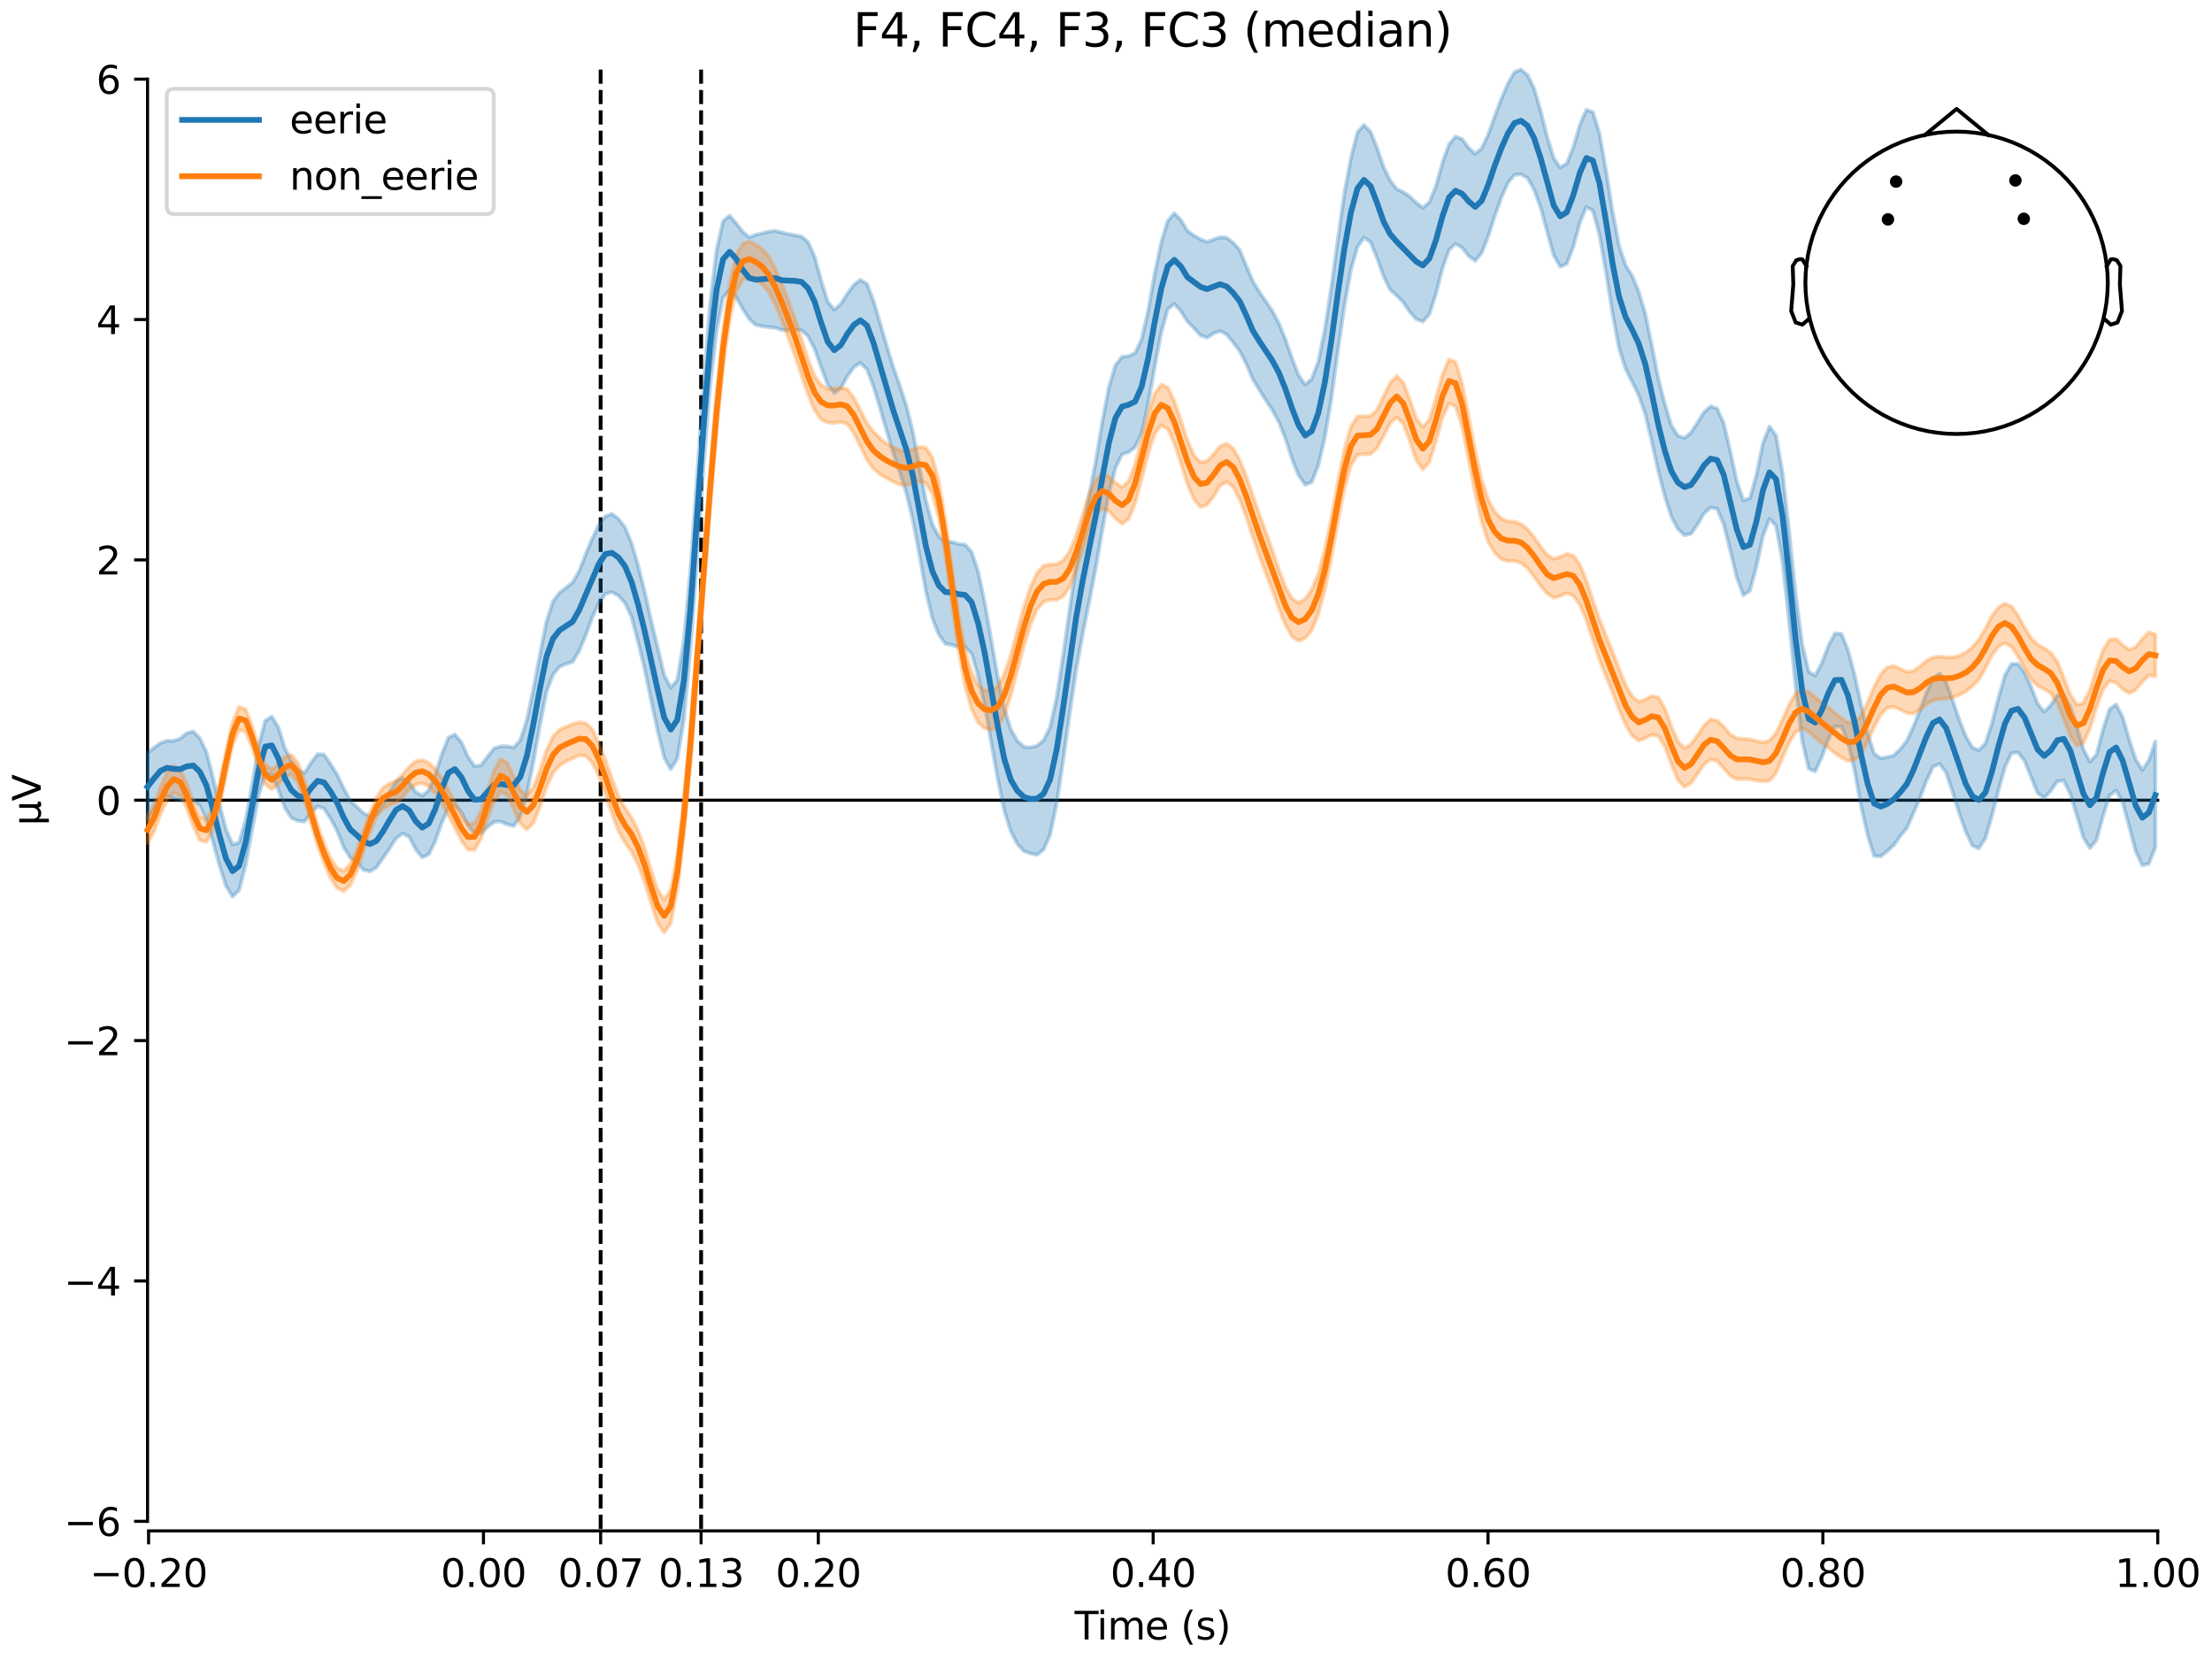 <?xml version="1.0" encoding="utf-8" standalone="no"?>
<!DOCTYPE svg PUBLIC "-//W3C//DTD SVG 1.1//EN"
  "http://www.w3.org/Graphics/SVG/1.1/DTD/svg11.dtd">
<svg xmlns:xlink="http://www.w3.org/1999/xlink" width="576pt" height="432pt" viewBox="0 0 576 432" xmlns="http://www.w3.org/2000/svg" version="1.1">
 <defs>
  <style type="text/css">*{stroke-linejoin: round; stroke-linecap: butt}</style>
 </defs>
 <g id="figure_1">
  <g id="patch_1">
   <path d="M 0 432 
L 576 432 
L 576 0 
L 0 0 
z
" style="fill: #ffffff"/>
  </g>
  <g id="axes_1">
   <g id="patch_2">
    <path d="M 38.421 398.644 
L 561.867 398.644 
L 561.867 18.118 
L 38.421 18.118 
L 38.421 398.644 
z
" style="fill: none; opacity: 0"/>
   </g>
   <g id="patch_3">
    <path d="M 38.421 396.15 
L 38.421 20.612 
" style="fill: none; stroke: #000000; stroke-width: 0.8; stroke-linejoin: miter; stroke-linecap: square"/>
   </g>
   <g id="LineCollection_1">
    <path d="M 156.407 18.118 
L 156.407 398.644 
" clip-path="url(#p9d5023ade5)" style="fill: none; stroke-dasharray: 3.7,1.6; stroke-dashoffset: 0; stroke: #000000"/>
    <path d="M 182.566 18.118 
L 182.566 398.644 
" clip-path="url(#p9d5023ade5)" style="fill: none; stroke-dasharray: 3.7,1.6; stroke-dashoffset: 0; stroke: #000000"/>
   </g>
   <g id="matplotlib.axis_1">
    <g id="xtick_1">
     <g id="line2d_1">
      <defs>
       <path id="m778bb69996" d="M 0 0 
L 0 3.5 
" style="stroke: #000000; stroke-width: 0.8"/>
      </defs>
      <g>
       <use xlink:href="#m778bb69996" x="38.693" y="398.644" style="stroke: #000000; stroke-width: 0.8"/>
      </g>
     </g>
     <g id="text_1">
      <!-- −0.20 -->
      <g transform="translate(23.37 413.242) scale(0.1 -0.1)">
       <defs>
        <path id="DejaVuSans-2212" d="M 678 2272 
L 4684 2272 
L 4684 1741 
L 678 1741 
L 678 2272 
z
" transform="scale(0.016)"/>
        <path id="DejaVuSans-30" d="M 2034 4250 
Q 1547 4250 1301 3770 
Q 1056 3291 1056 2328 
Q 1056 1369 1301 889 
Q 1547 409 2034 409 
Q 2525 409 2770 889 
Q 3016 1369 3016 2328 
Q 3016 3291 2770 3770 
Q 2525 4250 2034 4250 
z
M 2034 4750 
Q 2819 4750 3233 4129 
Q 3647 3509 3647 2328 
Q 3647 1150 3233 529 
Q 2819 -91 2034 -91 
Q 1250 -91 836 529 
Q 422 1150 422 2328 
Q 422 3509 836 4129 
Q 1250 4750 2034 4750 
z
" transform="scale(0.016)"/>
        <path id="DejaVuSans-2e" d="M 684 794 
L 1344 794 
L 1344 0 
L 684 0 
L 684 794 
z
" transform="scale(0.016)"/>
        <path id="DejaVuSans-32" d="M 1228 531 
L 3431 531 
L 3431 0 
L 469 0 
L 469 531 
Q 828 903 1448 1529 
Q 2069 2156 2228 2338 
Q 2531 2678 2651 2914 
Q 2772 3150 2772 3378 
Q 2772 3750 2511 3984 
Q 2250 4219 1831 4219 
Q 1534 4219 1204 4116 
Q 875 4013 500 3803 
L 500 4441 
Q 881 4594 1212 4672 
Q 1544 4750 1819 4750 
Q 2544 4750 2975 4387 
Q 3406 4025 3406 3419 
Q 3406 3131 3298 2873 
Q 3191 2616 2906 2266 
Q 2828 2175 2409 1742 
Q 1991 1309 1228 531 
z
" transform="scale(0.016)"/>
       </defs>
       <use xlink:href="#DejaVuSans-2212"/>
       <use xlink:href="#DejaVuSans-30" transform="translate(83.789 0)"/>
       <use xlink:href="#DejaVuSans-2e" transform="translate(147.412 0)"/>
       <use xlink:href="#DejaVuSans-32" transform="translate(179.199 0)"/>
       <use xlink:href="#DejaVuSans-30" transform="translate(242.822 0)"/>
      </g>
     </g>
    </g>
    <g id="xtick_2">
     <g id="line2d_2">
      <g>
       <use xlink:href="#m778bb69996" x="125.889" y="398.644" style="stroke: #000000; stroke-width: 0.8"/>
      </g>
     </g>
     <g id="text_2">
      <!-- 0.00 -->
      <g transform="translate(114.756 413.242) scale(0.1 -0.1)">
       <use xlink:href="#DejaVuSans-30"/>
       <use xlink:href="#DejaVuSans-2e" transform="translate(63.623 0)"/>
       <use xlink:href="#DejaVuSans-30" transform="translate(95.41 0)"/>
       <use xlink:href="#DejaVuSans-30" transform="translate(159.033 0)"/>
      </g>
     </g>
    </g>
    <g id="xtick_3">
     <g id="line2d_3">
      <g>
       <use xlink:href="#m778bb69996" x="156.407" y="398.644" style="stroke: #000000; stroke-width: 0.8"/>
      </g>
     </g>
     <g id="text_3">
      <!-- 0.07 -->
      <g transform="translate(145.274 413.242) scale(0.1 -0.1)">
       <defs>
        <path id="DejaVuSans-37" d="M 525 4666 
L 3525 4666 
L 3525 4397 
L 1831 0 
L 1172 0 
L 2766 4134 
L 525 4134 
L 525 4666 
z
" transform="scale(0.016)"/>
       </defs>
       <use xlink:href="#DejaVuSans-30"/>
       <use xlink:href="#DejaVuSans-2e" transform="translate(63.623 0)"/>
       <use xlink:href="#DejaVuSans-30" transform="translate(95.41 0)"/>
       <use xlink:href="#DejaVuSans-37" transform="translate(159.033 0)"/>
      </g>
     </g>
    </g>
    <g id="xtick_4">
     <g id="line2d_4">
      <g>
       <use xlink:href="#m778bb69996" x="182.566" y="398.644" style="stroke: #000000; stroke-width: 0.8"/>
      </g>
     </g>
     <g id="text_4">
      <!-- 0.13 -->
      <g transform="translate(171.433 413.242) scale(0.1 -0.1)">
       <defs>
        <path id="DejaVuSans-31" d="M 794 531 
L 1825 531 
L 1825 4091 
L 703 3866 
L 703 4441 
L 1819 4666 
L 2450 4666 
L 2450 531 
L 3481 531 
L 3481 0 
L 794 0 
L 794 531 
z
" transform="scale(0.016)"/>
        <path id="DejaVuSans-33" d="M 2597 2516 
Q 3050 2419 3304 2112 
Q 3559 1806 3559 1356 
Q 3559 666 3084 287 
Q 2609 -91 1734 -91 
Q 1441 -91 1130 -33 
Q 819 25 488 141 
L 488 750 
Q 750 597 1062 519 
Q 1375 441 1716 441 
Q 2309 441 2620 675 
Q 2931 909 2931 1356 
Q 2931 1769 2642 2001 
Q 2353 2234 1838 2234 
L 1294 2234 
L 1294 2753 
L 1863 2753 
Q 2328 2753 2575 2939 
Q 2822 3125 2822 3475 
Q 2822 3834 2567 4026 
Q 2313 4219 1838 4219 
Q 1578 4219 1281 4162 
Q 984 4106 628 3988 
L 628 4550 
Q 988 4650 1302 4700 
Q 1616 4750 1894 4750 
Q 2613 4750 3031 4423 
Q 3450 4097 3450 3541 
Q 3450 3153 3228 2886 
Q 3006 2619 2597 2516 
z
" transform="scale(0.016)"/>
       </defs>
       <use xlink:href="#DejaVuSans-30"/>
       <use xlink:href="#DejaVuSans-2e" transform="translate(63.623 0)"/>
       <use xlink:href="#DejaVuSans-31" transform="translate(95.41 0)"/>
       <use xlink:href="#DejaVuSans-33" transform="translate(159.033 0)"/>
      </g>
     </g>
    </g>
    <g id="xtick_5">
     <g id="line2d_5">
      <g>
       <use xlink:href="#m778bb69996" x="213.084" y="398.644" style="stroke: #000000; stroke-width: 0.8"/>
      </g>
     </g>
     <g id="text_5">
      <!-- 0.20 -->
      <g transform="translate(201.952 413.242) scale(0.1 -0.1)">
       <use xlink:href="#DejaVuSans-30"/>
       <use xlink:href="#DejaVuSans-2e" transform="translate(63.623 0)"/>
       <use xlink:href="#DejaVuSans-32" transform="translate(95.41 0)"/>
       <use xlink:href="#DejaVuSans-30" transform="translate(159.033 0)"/>
      </g>
     </g>
    </g>
    <g id="xtick_6">
     <g id="line2d_6">
      <g>
       <use xlink:href="#m778bb69996" x="300.28" y="398.644" style="stroke: #000000; stroke-width: 0.8"/>
      </g>
     </g>
     <g id="text_6">
      <!-- 0.40 -->
      <g transform="translate(289.147 413.242) scale(0.1 -0.1)">
       <defs>
        <path id="DejaVuSans-34" d="M 2419 4116 
L 825 1625 
L 2419 1625 
L 2419 4116 
z
M 2253 4666 
L 3047 4666 
L 3047 1625 
L 3713 1625 
L 3713 1100 
L 3047 1100 
L 3047 0 
L 2419 0 
L 2419 1100 
L 313 1100 
L 313 1709 
L 2253 4666 
z
" transform="scale(0.016)"/>
       </defs>
       <use xlink:href="#DejaVuSans-30"/>
       <use xlink:href="#DejaVuSans-2e" transform="translate(63.623 0)"/>
       <use xlink:href="#DejaVuSans-34" transform="translate(95.41 0)"/>
       <use xlink:href="#DejaVuSans-30" transform="translate(159.033 0)"/>
      </g>
     </g>
    </g>
    <g id="xtick_7">
     <g id="line2d_7">
      <g>
       <use xlink:href="#m778bb69996" x="387.476" y="398.644" style="stroke: #000000; stroke-width: 0.8"/>
      </g>
     </g>
     <g id="text_7">
      <!-- 0.60 -->
      <g transform="translate(376.343 413.242) scale(0.1 -0.1)">
       <defs>
        <path id="DejaVuSans-36" d="M 2113 2584 
Q 1688 2584 1439 2293 
Q 1191 2003 1191 1497 
Q 1191 994 1439 701 
Q 1688 409 2113 409 
Q 2538 409 2786 701 
Q 3034 994 3034 1497 
Q 3034 2003 2786 2293 
Q 2538 2584 2113 2584 
z
M 3366 4563 
L 3366 3988 
Q 3128 4100 2886 4159 
Q 2644 4219 2406 4219 
Q 1781 4219 1451 3797 
Q 1122 3375 1075 2522 
Q 1259 2794 1537 2939 
Q 1816 3084 2150 3084 
Q 2853 3084 3261 2657 
Q 3669 2231 3669 1497 
Q 3669 778 3244 343 
Q 2819 -91 2113 -91 
Q 1303 -91 875 529 
Q 447 1150 447 2328 
Q 447 3434 972 4092 
Q 1497 4750 2381 4750 
Q 2619 4750 2861 4703 
Q 3103 4656 3366 4563 
z
" transform="scale(0.016)"/>
       </defs>
       <use xlink:href="#DejaVuSans-30"/>
       <use xlink:href="#DejaVuSans-2e" transform="translate(63.623 0)"/>
       <use xlink:href="#DejaVuSans-36" transform="translate(95.41 0)"/>
       <use xlink:href="#DejaVuSans-30" transform="translate(159.033 0)"/>
      </g>
     </g>
    </g>
    <g id="xtick_8">
     <g id="line2d_8">
      <g>
       <use xlink:href="#m778bb69996" x="474.671" y="398.644" style="stroke: #000000; stroke-width: 0.8"/>
      </g>
     </g>
     <g id="text_8">
      <!-- 0.80 -->
      <g transform="translate(463.538 413.242) scale(0.1 -0.1)">
       <defs>
        <path id="DejaVuSans-38" d="M 2034 2216 
Q 1584 2216 1326 1975 
Q 1069 1734 1069 1313 
Q 1069 891 1326 650 
Q 1584 409 2034 409 
Q 2484 409 2743 651 
Q 3003 894 3003 1313 
Q 3003 1734 2745 1975 
Q 2488 2216 2034 2216 
z
M 1403 2484 
Q 997 2584 770 2862 
Q 544 3141 544 3541 
Q 544 4100 942 4425 
Q 1341 4750 2034 4750 
Q 2731 4750 3128 4425 
Q 3525 4100 3525 3541 
Q 3525 3141 3298 2862 
Q 3072 2584 2669 2484 
Q 3125 2378 3379 2068 
Q 3634 1759 3634 1313 
Q 3634 634 3220 271 
Q 2806 -91 2034 -91 
Q 1263 -91 848 271 
Q 434 634 434 1313 
Q 434 1759 690 2068 
Q 947 2378 1403 2484 
z
M 1172 3481 
Q 1172 3119 1398 2916 
Q 1625 2713 2034 2713 
Q 2441 2713 2670 2916 
Q 2900 3119 2900 3481 
Q 2900 3844 2670 4047 
Q 2441 4250 2034 4250 
Q 1625 4250 1398 4047 
Q 1172 3844 1172 3481 
z
" transform="scale(0.016)"/>
       </defs>
       <use xlink:href="#DejaVuSans-30"/>
       <use xlink:href="#DejaVuSans-2e" transform="translate(63.623 0)"/>
       <use xlink:href="#DejaVuSans-38" transform="translate(95.41 0)"/>
       <use xlink:href="#DejaVuSans-30" transform="translate(159.033 0)"/>
      </g>
     </g>
    </g>
    <g id="xtick_9">
     <g id="line2d_9">
      <g>
       <use xlink:href="#m778bb69996" x="561.867" y="398.644" style="stroke: #000000; stroke-width: 0.8"/>
      </g>
     </g>
     <g id="text_9">
      <!-- 1.00 -->
      <g transform="translate(550.734 413.242) scale(0.1 -0.1)">
       <use xlink:href="#DejaVuSans-31"/>
       <use xlink:href="#DejaVuSans-2e" transform="translate(63.623 0)"/>
       <use xlink:href="#DejaVuSans-30" transform="translate(95.41 0)"/>
       <use xlink:href="#DejaVuSans-30" transform="translate(159.033 0)"/>
      </g>
     </g>
    </g>
    <g id="text_10">
     <!-- Time (s) -->
     <g transform="translate(279.815 426.92) scale(0.1 -0.1)">
      <defs>
       <path id="DejaVuSans-54" d="M -19 4666 
L 3928 4666 
L 3928 4134 
L 2272 4134 
L 2272 0 
L 1638 0 
L 1638 4134 
L -19 4134 
L -19 4666 
z
" transform="scale(0.016)"/>
       <path id="DejaVuSans-69" d="M 603 3500 
L 1178 3500 
L 1178 0 
L 603 0 
L 603 3500 
z
M 603 4863 
L 1178 4863 
L 1178 4134 
L 603 4134 
L 603 4863 
z
" transform="scale(0.016)"/>
       <path id="DejaVuSans-6d" d="M 3328 2828 
Q 3544 3216 3844 3400 
Q 4144 3584 4550 3584 
Q 5097 3584 5394 3201 
Q 5691 2819 5691 2113 
L 5691 0 
L 5113 0 
L 5113 2094 
Q 5113 2597 4934 2840 
Q 4756 3084 4391 3084 
Q 3944 3084 3684 2787 
Q 3425 2491 3425 1978 
L 3425 0 
L 2847 0 
L 2847 2094 
Q 2847 2600 2669 2842 
Q 2491 3084 2119 3084 
Q 1678 3084 1418 2786 
Q 1159 2488 1159 1978 
L 1159 0 
L 581 0 
L 581 3500 
L 1159 3500 
L 1159 2956 
Q 1356 3278 1631 3431 
Q 1906 3584 2284 3584 
Q 2666 3584 2933 3390 
Q 3200 3197 3328 2828 
z
" transform="scale(0.016)"/>
       <path id="DejaVuSans-65" d="M 3597 1894 
L 3597 1613 
L 953 1613 
Q 991 1019 1311 708 
Q 1631 397 2203 397 
Q 2534 397 2845 478 
Q 3156 559 3463 722 
L 3463 178 
Q 3153 47 2828 -22 
Q 2503 -91 2169 -91 
Q 1331 -91 842 396 
Q 353 884 353 1716 
Q 353 2575 817 3079 
Q 1281 3584 2069 3584 
Q 2775 3584 3186 3129 
Q 3597 2675 3597 1894 
z
M 3022 2063 
Q 3016 2534 2758 2815 
Q 2500 3097 2075 3097 
Q 1594 3097 1305 2825 
Q 1016 2553 972 2059 
L 3022 2063 
z
" transform="scale(0.016)"/>
       <path id="DejaVuSans-20" transform="scale(0.016)"/>
       <path id="DejaVuSans-28" d="M 1984 4856 
Q 1566 4138 1362 3434 
Q 1159 2731 1159 2009 
Q 1159 1288 1364 580 
Q 1569 -128 1984 -844 
L 1484 -844 
Q 1016 -109 783 600 
Q 550 1309 550 2009 
Q 550 2706 781 3412 
Q 1013 4119 1484 4856 
L 1984 4856 
z
" transform="scale(0.016)"/>
       <path id="DejaVuSans-73" d="M 2834 3397 
L 2834 2853 
Q 2591 2978 2328 3040 
Q 2066 3103 1784 3103 
Q 1356 3103 1142 2972 
Q 928 2841 928 2578 
Q 928 2378 1081 2264 
Q 1234 2150 1697 2047 
L 1894 2003 
Q 2506 1872 2764 1633 
Q 3022 1394 3022 966 
Q 3022 478 2636 193 
Q 2250 -91 1575 -91 
Q 1294 -91 989 -36 
Q 684 19 347 128 
L 347 722 
Q 666 556 975 473 
Q 1284 391 1588 391 
Q 1994 391 2212 530 
Q 2431 669 2431 922 
Q 2431 1156 2273 1281 
Q 2116 1406 1581 1522 
L 1381 1569 
Q 847 1681 609 1914 
Q 372 2147 372 2553 
Q 372 3047 722 3315 
Q 1072 3584 1716 3584 
Q 2034 3584 2315 3537 
Q 2597 3491 2834 3397 
z
" transform="scale(0.016)"/>
       <path id="DejaVuSans-29" d="M 513 4856 
L 1013 4856 
Q 1481 4119 1714 3412 
Q 1947 2706 1947 2009 
Q 1947 1309 1714 600 
Q 1481 -109 1013 -844 
L 513 -844 
Q 928 -128 1133 580 
Q 1338 1288 1338 2009 
Q 1338 2731 1133 3434 
Q 928 4138 513 4856 
z
" transform="scale(0.016)"/>
      </defs>
      <use xlink:href="#DejaVuSans-54"/>
      <use xlink:href="#DejaVuSans-69" transform="translate(57.959 0)"/>
      <use xlink:href="#DejaVuSans-6d" transform="translate(85.742 0)"/>
      <use xlink:href="#DejaVuSans-65" transform="translate(183.154 0)"/>
      <use xlink:href="#DejaVuSans-20" transform="translate(244.678 0)"/>
      <use xlink:href="#DejaVuSans-28" transform="translate(276.465 0)"/>
      <use xlink:href="#DejaVuSans-73" transform="translate(315.479 0)"/>
      <use xlink:href="#DejaVuSans-29" transform="translate(367.578 0)"/>
     </g>
    </g>
   </g>
   <g id="matplotlib.axis_2">
    <g id="ytick_1">
     <g id="line2d_10">
      <defs>
       <path id="mf7d24c7169" d="M 0 0 
L -3.5 0 
" style="stroke: #000000; stroke-width: 0.8"/>
      </defs>
      <g>
       <use xlink:href="#mf7d24c7169" x="38.421" y="396.15" style="stroke: #000000; stroke-width: 0.8"/>
      </g>
     </g>
     <g id="text_11">
      <!-- −6 -->
      <g transform="translate(16.678 399.949) scale(0.1 -0.1)">
       <use xlink:href="#DejaVuSans-2212"/>
       <use xlink:href="#DejaVuSans-36" transform="translate(83.789 0)"/>
      </g>
     </g>
    </g>
    <g id="ytick_2">
     <g id="line2d_11">
      <g>
       <use xlink:href="#mf7d24c7169" x="38.421" y="333.56" style="stroke: #000000; stroke-width: 0.8"/>
      </g>
     </g>
     <g id="text_12">
      <!-- −4 -->
      <g transform="translate(16.678 337.36) scale(0.1 -0.1)">
       <use xlink:href="#DejaVuSans-2212"/>
       <use xlink:href="#DejaVuSans-34" transform="translate(83.789 0)"/>
      </g>
     </g>
    </g>
    <g id="ytick_3">
     <g id="line2d_12">
      <g>
       <use xlink:href="#mf7d24c7169" x="38.421" y="270.971" style="stroke: #000000; stroke-width: 0.8"/>
      </g>
     </g>
     <g id="text_13">
      <!-- −2 -->
      <g transform="translate(16.678 274.77) scale(0.1 -0.1)">
       <use xlink:href="#DejaVuSans-2212"/>
       <use xlink:href="#DejaVuSans-32" transform="translate(83.789 0)"/>
      </g>
     </g>
    </g>
    <g id="ytick_4">
     <g id="line2d_13">
      <g>
       <use xlink:href="#mf7d24c7169" x="38.421" y="208.381" style="stroke: #000000; stroke-width: 0.8"/>
      </g>
     </g>
     <g id="text_14">
      <!-- 0 -->
      <g transform="translate(25.058 212.18) scale(0.1 -0.1)">
       <use xlink:href="#DejaVuSans-30"/>
      </g>
     </g>
    </g>
    <g id="ytick_5">
     <g id="line2d_14">
      <g>
       <use xlink:href="#mf7d24c7169" x="38.421" y="145.791" style="stroke: #000000; stroke-width: 0.8"/>
      </g>
     </g>
     <g id="text_15">
      <!-- 2 -->
      <g transform="translate(25.058 149.59) scale(0.1 -0.1)">
       <use xlink:href="#DejaVuSans-32"/>
      </g>
     </g>
    </g>
    <g id="ytick_6">
     <g id="line2d_15">
      <g>
       <use xlink:href="#mf7d24c7169" x="38.421" y="83.201" style="stroke: #000000; stroke-width: 0.8"/>
      </g>
     </g>
     <g id="text_16">
      <!-- 4 -->
      <g transform="translate(25.058 87.001) scale(0.1 -0.1)">
       <use xlink:href="#DejaVuSans-34"/>
      </g>
     </g>
    </g>
    <g id="ytick_7">
     <g id="line2d_16">
      <g>
       <use xlink:href="#mf7d24c7169" x="38.421" y="20.612" style="stroke: #000000; stroke-width: 0.8"/>
      </g>
     </g>
     <g id="text_17">
      <!-- 6 -->
      <g transform="translate(25.058 24.411) scale(0.1 -0.1)">
       <use xlink:href="#DejaVuSans-36"/>
      </g>
     </g>
    </g>
    <g id="text_18">
     <!-- µV -->
     <g transform="translate(10.599 214.982) rotate(-90) scale(0.1 -0.1)">
      <defs>
       <path id="DejaVuSans-b5" d="M 544 -1331 
L 544 3500 
L 1119 3500 
L 1119 1325 
Q 1119 872 1334 640 
Q 1550 409 1972 409 
Q 2434 409 2667 671 
Q 2900 934 2900 1459 
L 2900 3500 
L 3475 3500 
L 3475 806 
Q 3475 619 3529 530 
Q 3584 441 3700 441 
Q 3728 441 3778 458 
Q 3828 475 3916 513 
L 3916 50 
Q 3788 -22 3673 -56 
Q 3559 -91 3450 -91 
Q 3234 -91 3106 31 
Q 2978 153 2931 403 
Q 2775 156 2548 32 
Q 2322 -91 2016 -91 
Q 1697 -91 1473 31 
Q 1250 153 1119 397 
L 1119 -1331 
L 544 -1331 
z
" transform="scale(0.016)"/>
       <path id="DejaVuSans-56" d="M 1831 0 
L 50 4666 
L 709 4666 
L 2188 738 
L 3669 4666 
L 4325 4666 
L 2547 0 
L 1831 0 
z
" transform="scale(0.016)"/>
      </defs>
      <use xlink:href="#DejaVuSans-b5"/>
      <use xlink:href="#DejaVuSans-56" transform="translate(63.623 0)"/>
     </g>
    </g>
   </g>
   <g id="patch_4">
    <path d="M 38.693 398.644 
L 561.867 398.644 
" style="fill: none; stroke: #000000; stroke-width: 0.8; stroke-linejoin: miter; stroke-linecap: square"/>
   </g>
   <g id="patch_5">
    <path d="M 38.421 208.381 
L 561.867 208.381 
" style="fill: none; stroke: #000000; stroke-width: 0.8; stroke-linejoin: miter; stroke-linecap: square"/>
   </g>
   <g id="text_19">
    <!-- F4, FC4, F3, FC3 (median) -->
    <g transform="translate(222.169 12.118) scale(0.12 -0.12)">
     <defs>
      <path id="DejaVuSans-46" d="M 628 4666 
L 3309 4666 
L 3309 4134 
L 1259 4134 
L 1259 2759 
L 3109 2759 
L 3109 2228 
L 1259 2228 
L 1259 0 
L 628 0 
L 628 4666 
z
" transform="scale(0.016)"/>
      <path id="DejaVuSans-2c" d="M 750 794 
L 1409 794 
L 1409 256 
L 897 -744 
L 494 -744 
L 750 256 
L 750 794 
z
" transform="scale(0.016)"/>
      <path id="DejaVuSans-43" d="M 4122 4306 
L 4122 3641 
Q 3803 3938 3442 4084 
Q 3081 4231 2675 4231 
Q 1875 4231 1450 3742 
Q 1025 3253 1025 2328 
Q 1025 1406 1450 917 
Q 1875 428 2675 428 
Q 3081 428 3442 575 
Q 3803 722 4122 1019 
L 4122 359 
Q 3791 134 3420 21 
Q 3050 -91 2638 -91 
Q 1578 -91 968 557 
Q 359 1206 359 2328 
Q 359 3453 968 4101 
Q 1578 4750 2638 4750 
Q 3056 4750 3426 4639 
Q 3797 4528 4122 4306 
z
" transform="scale(0.016)"/>
      <path id="DejaVuSans-64" d="M 2906 2969 
L 2906 4863 
L 3481 4863 
L 3481 0 
L 2906 0 
L 2906 525 
Q 2725 213 2448 61 
Q 2172 -91 1784 -91 
Q 1150 -91 751 415 
Q 353 922 353 1747 
Q 353 2572 751 3078 
Q 1150 3584 1784 3584 
Q 2172 3584 2448 3432 
Q 2725 3281 2906 2969 
z
M 947 1747 
Q 947 1113 1208 752 
Q 1469 391 1925 391 
Q 2381 391 2643 752 
Q 2906 1113 2906 1747 
Q 2906 2381 2643 2742 
Q 2381 3103 1925 3103 
Q 1469 3103 1208 2742 
Q 947 2381 947 1747 
z
" transform="scale(0.016)"/>
      <path id="DejaVuSans-61" d="M 2194 1759 
Q 1497 1759 1228 1600 
Q 959 1441 959 1056 
Q 959 750 1161 570 
Q 1363 391 1709 391 
Q 2188 391 2477 730 
Q 2766 1069 2766 1631 
L 2766 1759 
L 2194 1759 
z
M 3341 1997 
L 3341 0 
L 2766 0 
L 2766 531 
Q 2569 213 2275 61 
Q 1981 -91 1556 -91 
Q 1019 -91 701 211 
Q 384 513 384 1019 
Q 384 1609 779 1909 
Q 1175 2209 1959 2209 
L 2766 2209 
L 2766 2266 
Q 2766 2663 2505 2880 
Q 2244 3097 1772 3097 
Q 1472 3097 1187 3025 
Q 903 2953 641 2809 
L 641 3341 
Q 956 3463 1253 3523 
Q 1550 3584 1831 3584 
Q 2591 3584 2966 3190 
Q 3341 2797 3341 1997 
z
" transform="scale(0.016)"/>
      <path id="DejaVuSans-6e" d="M 3513 2113 
L 3513 0 
L 2938 0 
L 2938 2094 
Q 2938 2591 2744 2837 
Q 2550 3084 2163 3084 
Q 1697 3084 1428 2787 
Q 1159 2491 1159 1978 
L 1159 0 
L 581 0 
L 581 3500 
L 1159 3500 
L 1159 2956 
Q 1366 3272 1645 3428 
Q 1925 3584 2291 3584 
Q 2894 3584 3203 3211 
Q 3513 2838 3513 2113 
z
" transform="scale(0.016)"/>
     </defs>
     <use xlink:href="#DejaVuSans-46"/>
     <use xlink:href="#DejaVuSans-34" transform="translate(57.52 0)"/>
     <use xlink:href="#DejaVuSans-2c" transform="translate(121.143 0)"/>
     <use xlink:href="#DejaVuSans-20" transform="translate(152.93 0)"/>
     <use xlink:href="#DejaVuSans-46" transform="translate(184.717 0)"/>
     <use xlink:href="#DejaVuSans-43" transform="translate(242.236 0)"/>
     <use xlink:href="#DejaVuSans-34" transform="translate(312.061 0)"/>
     <use xlink:href="#DejaVuSans-2c" transform="translate(375.684 0)"/>
     <use xlink:href="#DejaVuSans-20" transform="translate(407.471 0)"/>
     <use xlink:href="#DejaVuSans-46" transform="translate(439.258 0)"/>
     <use xlink:href="#DejaVuSans-33" transform="translate(496.777 0)"/>
     <use xlink:href="#DejaVuSans-2c" transform="translate(560.4 0)"/>
     <use xlink:href="#DejaVuSans-20" transform="translate(592.188 0)"/>
     <use xlink:href="#DejaVuSans-46" transform="translate(623.975 0)"/>
     <use xlink:href="#DejaVuSans-43" transform="translate(681.494 0)"/>
     <use xlink:href="#DejaVuSans-33" transform="translate(751.318 0)"/>
     <use xlink:href="#DejaVuSans-20" transform="translate(814.941 0)"/>
     <use xlink:href="#DejaVuSans-28" transform="translate(846.729 0)"/>
     <use xlink:href="#DejaVuSans-6d" transform="translate(885.742 0)"/>
     <use xlink:href="#DejaVuSans-65" transform="translate(983.154 0)"/>
     <use xlink:href="#DejaVuSans-64" transform="translate(1044.678 0)"/>
     <use xlink:href="#DejaVuSans-69" transform="translate(1108.154 0)"/>
     <use xlink:href="#DejaVuSans-61" transform="translate(1135.938 0)"/>
     <use xlink:href="#DejaVuSans-6e" transform="translate(1197.217 0)"/>
     <use xlink:href="#DejaVuSans-29" transform="translate(1260.596 0)"/>
    </g>
   </g>
   <g id="legend_1">
    <g id="patch_6">
     <path d="M 45.421 55.753 
L 126.563 55.753 
Q 128.563 55.753 128.563 53.753 
L 128.563 25.118 
Q 128.563 23.118 126.563 23.118 
L 45.421 23.118 
Q 43.421 23.118 43.421 25.118 
L 43.421 53.753 
Q 43.421 55.753 45.421 55.753 
z
" style="fill: #ffffff; opacity: 0.8; stroke: #cccccc; stroke-linejoin: miter"/>
    </g>
    <g id="line2d_17">
     <path d="M 47.421 31.217 
L 57.421 31.217 
L 67.421 31.217 
" style="fill: none; stroke: #1f77b4; stroke-width: 1.5; stroke-linecap: square"/>
    </g>
    <g id="text_20">
     <!-- eerie -->
     <g transform="translate(75.421 34.717) scale(0.1 -0.1)">
      <defs>
       <path id="DejaVuSans-72" d="M 2631 2963 
Q 2534 3019 2420 3045 
Q 2306 3072 2169 3072 
Q 1681 3072 1420 2755 
Q 1159 2438 1159 1844 
L 1159 0 
L 581 0 
L 581 3500 
L 1159 3500 
L 1159 2956 
Q 1341 3275 1631 3429 
Q 1922 3584 2338 3584 
Q 2397 3584 2469 3576 
Q 2541 3569 2628 3553 
L 2631 2963 
z
" transform="scale(0.016)"/>
      </defs>
      <use xlink:href="#DejaVuSans-65"/>
      <use xlink:href="#DejaVuSans-65" transform="translate(61.523 0)"/>
      <use xlink:href="#DejaVuSans-72" transform="translate(123.047 0)"/>
      <use xlink:href="#DejaVuSans-69" transform="translate(164.16 0)"/>
      <use xlink:href="#DejaVuSans-65" transform="translate(191.943 0)"/>
     </g>
    </g>
    <g id="line2d_18">
     <path d="M 47.421 45.895 
L 57.421 45.895 
L 67.421 45.895 
" style="fill: none; stroke: #ff7f0e; stroke-width: 1.5; stroke-linecap: square"/>
    </g>
    <g id="text_21">
     <!-- non_eerie -->
     <g transform="translate(75.421 49.395) scale(0.1 -0.1)">
      <defs>
       <path id="DejaVuSans-6f" d="M 1959 3097 
Q 1497 3097 1228 2736 
Q 959 2375 959 1747 
Q 959 1119 1226 758 
Q 1494 397 1959 397 
Q 2419 397 2687 759 
Q 2956 1122 2956 1747 
Q 2956 2369 2687 2733 
Q 2419 3097 1959 3097 
z
M 1959 3584 
Q 2709 3584 3137 3096 
Q 3566 2609 3566 1747 
Q 3566 888 3137 398 
Q 2709 -91 1959 -91 
Q 1206 -91 779 398 
Q 353 888 353 1747 
Q 353 2609 779 3096 
Q 1206 3584 1959 3584 
z
" transform="scale(0.016)"/>
       <path id="DejaVuSans-5f" d="M 3263 -1063 
L 3263 -1509 
L -63 -1509 
L -63 -1063 
L 3263 -1063 
z
" transform="scale(0.016)"/>
      </defs>
      <use xlink:href="#DejaVuSans-6e"/>
      <use xlink:href="#DejaVuSans-6f" transform="translate(63.379 0)"/>
      <use xlink:href="#DejaVuSans-6e" transform="translate(124.561 0)"/>
      <use xlink:href="#DejaVuSans-5f" transform="translate(187.939 0)"/>
      <use xlink:href="#DejaVuSans-65" transform="translate(237.939 0)"/>
      <use xlink:href="#DejaVuSans-65" transform="translate(299.463 0)"/>
      <use xlink:href="#DejaVuSans-72" transform="translate(360.986 0)"/>
      <use xlink:href="#DejaVuSans-69" transform="translate(402.1 0)"/>
      <use xlink:href="#DejaVuSans-65" transform="translate(429.883 0)"/>
     </g>
    </g>
   </g>
   <g id="FillBetweenPolyCollection_1">
    <defs>
     <path id="mcd6052aead" d="M 38.421 -235.891 
L 38.421 -218.217 
L 40.124 -221.302 
L 41.827 -223.756 
L 43.53 -224.735 
L 45.233 -224.066 
L 46.936 -223.558 
L 48.639 -223.892 
L 50.342 -223.746 
L 52.045 -222.069 
L 53.748 -218.623 
L 55.451 -212.853 
L 57.154 -206.641 
L 58.857 -201.24 
L 60.56 -198.513 
L 62.263 -200.166 
L 63.966 -206.784 
L 65.669 -215.936 
L 67.372 -224.969 
L 69.075 -230.535 
L 70.778 -230.23 
L 72.481 -226.356 
L 74.184 -221.638 
L 75.887 -218.996 
L 77.59 -218.246 
L 79.294 -218.077 
L 80.997 -220.263 
L 82.7 -222.071 
L 84.403 -221.408 
L 86.106 -218.813 
L 87.809 -215.573 
L 89.512 -211.337 
L 91.215 -208.646 
L 92.918 -207.527 
L 94.621 -205.503 
L 96.324 -205.079 
L 98.027 -206.127 
L 99.73 -208.57 
L 101.433 -211.031 
L 103.136 -213.689 
L 104.839 -214.956 
L 106.542 -214.096 
L 108.245 -210.834 
L 109.948 -208.727 
L 111.651 -209.492 
L 113.354 -212.994 
L 115.057 -217.804 
L 116.76 -221.544 
L 118.463 -222.352 
L 120.166 -220.452 
L 121.87 -216.959 
L 123.573 -214.924 
L 125.276 -215.025 
L 126.979 -216.699 
L 128.682 -217.999 
L 130.385 -218.073 
L 132.088 -217.285 
L 133.791 -216.915 
L 135.494 -219.386 
L 137.197 -225.176 
L 138.9 -233.595 
L 140.603 -243.169 
L 142.306 -251.775 
L 144.009 -256.343 
L 145.712 -258.431 
L 147.415 -259.138 
L 149.118 -259.673 
L 150.821 -262.508 
L 152.524 -266.574 
L 154.227 -271.251 
L 155.93 -274.894 
L 157.633 -277.318 
L 159.336 -277.828 
L 161.039 -276.875 
L 162.742 -274.989 
L 164.446 -271.343 
L 166.149 -264.888 
L 167.852 -257.86 
L 169.555 -249.625 
L 171.258 -241.646 
L 172.961 -234.693 
L 174.664 -231.705 
L 176.367 -234.422 
L 178.07 -244.564 
L 179.773 -263.047 
L 181.476 -286.312 
L 183.179 -310.396 
L 184.882 -331.28 
L 186.585 -345.85 
L 188.288 -354.5 
L 189.991 -356.469 
L 191.694 -354.609 
L 193.397 -351.547 
L 195.1 -348.929 
L 196.803 -347.367 
L 198.506 -347.06 
L 200.209 -346.798 
L 201.912 -346.629 
L 203.615 -346.081 
L 205.318 -346.009 
L 207.022 -346.078 
L 208.725 -346.037 
L 210.428 -344.428 
L 212.131 -341.149 
L 213.834 -336.33 
L 215.537 -331.827 
L 217.24 -329.633 
L 218.943 -330.885 
L 220.646 -334.025 
L 222.349 -336.374 
L 224.052 -337.497 
L 225.755 -335.81 
L 227.458 -331.356 
L 229.161 -325.733 
L 230.864 -319.851 
L 232.567 -314.142 
L 234.27 -308.967 
L 235.973 -303.73 
L 237.676 -296.78 
L 239.379 -287.675 
L 241.082 -278.094 
L 242.785 -271.055 
L 244.488 -266.684 
L 246.191 -264.363 
L 247.894 -264.06 
L 249.598 -263.487 
L 251.301 -263.521 
L 253.004 -261.79 
L 254.707 -255.989 
L 256.41 -248.206 
L 258.113 -238.656 
L 259.816 -229.195 
L 261.519 -220.885 
L 263.222 -215.48 
L 264.925 -212.187 
L 266.628 -210.346 
L 268.331 -209.777 
L 270.034 -209.4 
L 271.737 -210.763 
L 273.44 -214.59 
L 275.143 -222.691 
L 276.846 -233.981 
L 278.549 -246.167 
L 280.252 -257.703 
L 281.955 -267.008 
L 283.658 -275.43 
L 285.361 -284.227 
L 287.064 -294.113 
L 288.767 -303.459 
L 290.47 -310.174 
L 292.174 -313.698 
L 293.877 -314.236 
L 295.58 -315.52 
L 297.283 -319.293 
L 298.986 -326.913 
L 300.689 -336.488 
L 302.392 -345.392 
L 304.095 -351.511 
L 305.798 -352.867 
L 307.501 -350.951 
L 309.204 -348.265 
L 310.907 -346.545 
L 312.61 -344.698 
L 314.313 -344.066 
L 316.016 -345.175 
L 317.719 -345.781 
L 319.422 -344.931 
L 321.125 -342.8 
L 322.828 -340.573 
L 324.531 -337.248 
L 326.234 -333.243 
L 327.937 -330.475 
L 329.64 -327.738 
L 331.343 -325.181 
L 333.046 -322.016 
L 334.75 -317.74 
L 336.453 -312.416 
L 338.156 -308.242 
L 339.859 -305.764 
L 341.562 -306.47 
L 343.265 -310.732 
L 344.968 -318.068 
L 346.671 -328.098 
L 348.374 -340.557 
L 350.077 -352.195 
L 351.78 -361.739 
L 353.483 -367.728 
L 355.186 -370.141 
L 356.889 -368.928 
L 358.592 -364.757 
L 360.295 -360.029 
L 361.998 -356.541 
L 363.701 -355.057 
L 365.404 -353.299 
L 367.107 -350.745 
L 368.81 -348.888 
L 370.513 -348.235 
L 372.216 -350.204 
L 373.919 -355.479 
L 375.622 -362.196 
L 377.326 -366.934 
L 379.029 -368.499 
L 380.732 -367.533 
L 382.435 -365.332 
L 384.138 -364.081 
L 385.841 -366.155 
L 387.544 -370.523 
L 389.247 -375.751 
L 390.95 -380.54 
L 392.653 -384.339 
L 394.356 -386.45 
L 396.059 -386.63 
L 397.762 -385.655 
L 399.465 -382.617 
L 401.168 -378.012 
L 402.871 -371.705 
L 404.574 -365.54 
L 406.277 -362.562 
L 407.98 -363.279 
L 409.683 -367.715 
L 411.386 -373.997 
L 413.089 -378.128 
L 414.792 -377.13 
L 416.495 -370.875 
L 418.198 -361.129 
L 419.902 -350.356 
L 421.605 -341.288 
L 423.308 -335.957 
L 425.011 -332.532 
L 426.714 -329.081 
L 428.417 -324.206 
L 430.12 -317.008 
L 431.823 -309.332 
L 433.526 -302.706 
L 435.229 -297.431 
L 436.932 -294.211 
L 438.635 -292.611 
L 440.338 -292.991 
L 442.041 -295.444 
L 443.744 -298.334 
L 445.447 -299.835 
L 447.15 -299.51 
L 448.853 -295.438 
L 450.556 -288.702 
L 452.259 -281.636 
L 453.962 -276.973 
L 455.665 -278.169 
L 457.368 -284.453 
L 459.071 -292.393 
L 460.774 -296.904 
L 462.478 -295.065 
L 464.181 -285.64 
L 465.884 -270.074 
L 467.587 -253.185 
L 469.29 -239.073 
L 470.993 -231.825 
L 472.696 -231.146 
L 474.399 -234.832 
L 476.102 -239.471 
L 477.805 -242.742 
L 479.508 -242.828 
L 481.211 -238.623 
L 482.914 -231.454 
L 484.617 -222.119 
L 486.32 -214.55 
L 488.023 -209.109 
L 489.726 -208.975 
L 491.429 -210.354 
L 493.132 -211.886 
L 494.835 -214.308 
L 496.538 -216.373 
L 498.241 -220.234 
L 499.944 -224.177 
L 501.647 -228.703 
L 503.35 -232.3 
L 505.054 -233.103 
L 506.757 -230.859 
L 508.46 -225.773 
L 510.163 -220.264 
L 511.866 -215.493 
L 513.569 -211.84 
L 515.272 -211.07 
L 516.975 -213.661 
L 518.678 -219.514 
L 520.381 -226.134 
L 522.084 -232.255 
L 523.787 -235.913 
L 525.49 -236.057 
L 527.193 -233.872 
L 528.896 -229.616 
L 530.599 -225.455 
L 532.302 -224.219 
L 534.005 -226.036 
L 535.708 -228.535 
L 537.411 -228.741 
L 539.114 -225.221 
L 540.817 -219.612 
L 542.52 -213.927 
L 544.223 -211.145 
L 545.926 -213.242 
L 547.63 -219.527 
L 549.333 -224.826 
L 551.036 -226.158 
L 552.739 -223.057 
L 554.442 -216.747 
L 556.145 -210.305 
L 557.848 -206.66 
L 559.551 -207.074 
L 561.254 -211.372 
L 561.254 -238.929 
L 561.254 -238.929 
L 559.551 -233.966 
L 557.848 -231.484 
L 556.145 -234.227 
L 554.442 -239.386 
L 552.739 -245.295 
L 551.036 -248.548 
L 549.333 -247.33 
L 547.63 -242.033 
L 545.926 -235.525 
L 544.223 -233.611 
L 542.52 -236.896 
L 540.817 -242.822 
L 539.114 -248.035 
L 537.411 -251.091 
L 535.708 -250.915 
L 534.005 -248.354 
L 532.302 -246.634 
L 530.599 -248.77 
L 528.896 -253.149 
L 527.193 -256.833 
L 525.49 -259.103 
L 523.787 -259.117 
L 522.084 -256.142 
L 520.381 -250.252 
L 518.678 -243.62 
L 516.975 -238.362 
L 515.272 -236.65 
L 513.569 -237.384 
L 511.866 -240.308 
L 510.163 -244.625 
L 508.46 -249.627 
L 506.757 -254.456 
L 505.054 -256.652 
L 503.35 -255.401 
L 501.647 -251.662 
L 499.944 -247.033 
L 498.241 -242.778 
L 496.538 -239.057 
L 494.835 -236.94 
L 493.132 -235.261 
L 491.429 -234.838 
L 489.726 -234.547 
L 488.023 -235.755 
L 486.32 -241.017 
L 484.617 -248.56 
L 482.914 -256.333 
L 481.211 -262.714 
L 479.508 -266.958 
L 477.805 -267.072 
L 476.102 -263.845 
L 474.399 -259.33 
L 472.696 -256.082 
L 470.993 -257.082 
L 469.29 -264.208 
L 467.587 -277.292 
L 465.884 -293.531 
L 464.181 -308.798 
L 462.478 -318.608 
L 460.774 -320.948 
L 459.071 -316.582 
L 457.368 -308.324 
L 455.665 -302.23 
L 453.962 -301.717 
L 452.259 -306.667 
L 450.556 -314.543 
L 448.853 -321.786 
L 447.15 -325.612 
L 445.447 -326.201 
L 443.744 -324.685 
L 442.041 -321.984 
L 440.338 -319.329 
L 438.635 -317.948 
L 436.932 -318.518 
L 435.229 -321.146 
L 433.526 -326.758 
L 431.823 -333.452 
L 430.12 -342.133 
L 428.417 -350.342 
L 426.714 -356.083 
L 425.011 -360.203 
L 423.308 -362.923 
L 421.605 -368.009 
L 419.902 -376.99 
L 418.198 -387.629 
L 416.495 -397.294 
L 414.792 -402.78 
L 413.089 -403.415 
L 411.386 -399.435 
L 409.683 -393.615 
L 407.98 -389.431 
L 406.277 -388.358 
L 404.574 -390.832 
L 402.871 -396.399 
L 401.168 -403.173 
L 399.465 -408.997 
L 397.762 -412.467 
L 396.059 -413.882 
L 394.356 -413.209 
L 392.653 -410.201 
L 390.95 -406.275 
L 389.247 -401.741 
L 387.544 -396.98 
L 385.841 -393.379 
L 384.138 -391.948 
L 382.435 -393.505 
L 380.732 -395.778 
L 379.029 -396.432 
L 377.326 -394.421 
L 375.622 -389.646 
L 373.919 -383.534 
L 372.216 -379.377 
L 370.513 -377.882 
L 368.81 -379.192 
L 367.107 -380.817 
L 365.404 -381.963 
L 363.701 -382.762 
L 361.998 -385.018 
L 360.295 -388.454 
L 358.592 -393.442 
L 356.889 -397.673 
L 355.186 -399.438 
L 353.483 -397.566 
L 351.78 -390.849 
L 350.077 -381.686 
L 348.374 -369.749 
L 346.671 -357.168 
L 344.968 -346.114 
L 343.265 -337.74 
L 341.562 -333.308 
L 339.859 -331.831 
L 338.156 -334.279 
L 336.453 -338.67 
L 334.75 -343.563 
L 333.046 -347.757 
L 331.343 -350.977 
L 329.64 -353.477 
L 327.937 -355.994 
L 326.234 -358.794 
L 324.531 -362.766 
L 322.828 -366.86 
L 321.125 -368.761 
L 319.422 -370.09 
L 317.719 -370.227 
L 316.016 -369.632 
L 314.313 -369.008 
L 312.61 -369.684 
L 310.907 -370.661 
L 309.204 -371.884 
L 307.501 -374.714 
L 305.798 -376.46 
L 304.095 -374.502 
L 302.392 -368.883 
L 300.689 -360.754 
L 298.986 -351.069 
L 297.283 -343.633 
L 295.58 -340.082 
L 293.877 -339.271 
L 292.174 -339.076 
L 290.47 -336.911 
L 288.767 -331.247 
L 287.064 -322.32 
L 285.361 -312.022 
L 283.658 -303.211 
L 281.955 -294.555 
L 280.252 -284.865 
L 278.549 -273.393 
L 276.846 -261.338 
L 275.143 -250.35 
L 273.44 -242.642 
L 271.737 -239.213 
L 270.034 -237.79 
L 268.331 -237.381 
L 266.628 -237.517 
L 264.925 -239.061 
L 263.222 -242.073 
L 261.519 -247.511 
L 259.816 -255.724 
L 258.113 -265.425 
L 256.41 -275.136 
L 254.707 -283.183 
L 253.004 -288.288 
L 251.301 -290.206 
L 249.598 -290.341 
L 247.894 -290.837 
L 246.191 -290.975 
L 244.488 -292.259 
L 242.785 -295.463 
L 241.082 -301.703 
L 239.379 -310.734 
L 237.676 -319.654 
L 235.973 -326.506 
L 234.27 -331.674 
L 232.567 -336.548 
L 230.864 -342.092 
L 229.161 -347.939 
L 227.458 -353.676 
L 225.755 -358.042 
L 224.052 -359.122 
L 222.349 -357.855 
L 220.646 -355.476 
L 218.943 -352.86 
L 217.24 -351.358 
L 215.537 -353.415 
L 213.834 -358.937 
L 212.131 -365.195 
L 210.428 -368.961 
L 208.725 -370.382 
L 207.022 -370.761 
L 205.318 -371.046 
L 203.615 -371.444 
L 201.912 -371.893 
L 200.209 -371.677 
L 198.506 -371.244 
L 196.803 -370.875 
L 195.1 -370.209 
L 193.397 -371.654 
L 191.694 -373.877 
L 189.991 -375.855 
L 188.288 -374.395 
L 186.585 -366.806 
L 184.882 -352.666 
L 183.179 -331.453 
L 181.476 -307.398 
L 179.773 -283.341 
L 178.07 -265.202 
L 176.367 -254.943 
L 174.664 -252.927 
L 172.961 -256.24 
L 171.258 -263.382 
L 169.555 -270.476 
L 167.852 -278.031 
L 166.149 -284.792 
L 164.446 -290.628 
L 162.742 -294.667 
L 161.039 -296.914 
L 159.336 -298.164 
L 157.633 -297.534 
L 155.93 -295.321 
L 154.227 -291.773 
L 152.524 -287.693 
L 150.821 -283.297 
L 149.118 -280.319 
L 147.415 -278.99 
L 145.712 -277.65 
L 144.009 -275.396 
L 142.306 -270.135 
L 140.603 -261.655 
L 138.9 -252.579 
L 137.197 -244.51 
L 135.494 -239.28 
L 133.791 -237.356 
L 132.088 -237.657 
L 130.385 -237.653 
L 128.682 -237.127 
L 126.979 -234.991 
L 125.276 -232.726 
L 123.573 -232.505 
L 121.87 -234.91 
L 120.166 -238.671 
L 118.463 -240.752 
L 116.76 -239.905 
L 115.057 -235.601 
L 113.354 -230.354 
L 111.651 -226.228 
L 109.948 -224.808 
L 108.245 -225.771 
L 106.542 -228.298 
L 104.839 -229.462 
L 103.136 -228.553 
L 101.433 -225.847 
L 99.73 -222.628 
L 98.027 -220.069 
L 96.324 -219.47 
L 94.621 -220.262 
L 92.918 -221.93 
L 91.215 -223.469 
L 89.512 -226.689 
L 87.809 -230.284 
L 86.106 -232.98 
L 84.403 -235.492 
L 82.7 -235.625 
L 80.997 -233.383 
L 79.294 -230.74 
L 77.59 -231.584 
L 75.887 -233.849 
L 74.184 -237.164 
L 72.481 -242.619 
L 70.778 -245.377 
L 69.075 -244.363 
L 67.372 -237.888 
L 65.669 -227.794 
L 63.966 -218.537 
L 62.263 -212.605 
L 60.56 -212.102 
L 58.857 -216 
L 57.154 -222.563 
L 55.451 -229.609 
L 53.748 -236.154 
L 52.045 -239.767 
L 50.342 -241.53 
L 48.639 -241.106 
L 46.936 -239.677 
L 45.233 -239.09 
L 43.53 -239.109 
L 41.827 -238.541 
L 40.124 -237.305 
L 38.421 -235.891 
z
" style="stroke: #1f77b4; stroke-opacity: 0.3"/>
    </defs>
    <g>
     <use xlink:href="#mcd6052aead" x="0" y="432" style="fill: #1f77b4; fill-opacity: 0.3; stroke: #1f77b4; stroke-opacity: 0.3"/>
    </g>
   </g>
   <g id="FillBetweenPolyCollection_2">
    <defs>
     <path id="mb84eb1a3a9" d="M 38.421 -219.422 
L 38.421 -212.46 
L 40.124 -215.472 
L 41.827 -220.097 
L 43.53 -223.637 
L 45.233 -225.511 
L 46.936 -224.754 
L 48.639 -221.46 
L 50.342 -216.859 
L 52.045 -213.21 
L 53.748 -212.808 
L 55.451 -215.84 
L 57.154 -221.927 
L 58.857 -230.413 
L 60.56 -238.022 
L 62.263 -241.965 
L 63.966 -241.419 
L 65.669 -237.347 
L 67.372 -232.007 
L 69.075 -227.796 
L 70.778 -226.467 
L 72.481 -227.783 
L 74.184 -229.711 
L 75.887 -230.294 
L 77.59 -228.204 
L 79.294 -223.548 
L 80.997 -217.671 
L 82.7 -211.836 
L 84.403 -207.072 
L 86.106 -203.302 
L 87.809 -200.708 
L 89.512 -199.904 
L 91.215 -201.513 
L 92.918 -205.175 
L 94.621 -210.235 
L 96.324 -215.265 
L 98.027 -219.312 
L 99.73 -221.372 
L 101.433 -222.376 
L 103.136 -222.93 
L 104.839 -224.386 
L 106.542 -226.521 
L 108.245 -227.74 
L 109.948 -228.048 
L 111.651 -227.335 
L 113.354 -225.473 
L 115.057 -222.894 
L 116.76 -219.76 
L 118.463 -216.416 
L 120.166 -213.078 
L 121.87 -210.735 
L 123.573 -210.703 
L 125.276 -213.648 
L 126.979 -218.802 
L 128.682 -223.306 
L 130.385 -225.862 
L 132.088 -224.912 
L 133.791 -221.224 
L 135.494 -217.557 
L 137.197 -216.018 
L 138.9 -217.729 
L 140.603 -222.005 
L 142.306 -227.076 
L 144.009 -230.747 
L 145.712 -232.673 
L 147.415 -233.794 
L 149.118 -234.507 
L 150.821 -235.341 
L 152.524 -235.172 
L 154.227 -233.42 
L 155.93 -229.94 
L 157.633 -225.11 
L 159.336 -220.142 
L 161.039 -215.563 
L 162.742 -212.625 
L 164.446 -210.212 
L 166.149 -206.812 
L 167.852 -202.29 
L 169.555 -196.759 
L 171.258 -191.67 
L 172.961 -189.178 
L 174.664 -191.604 
L 176.367 -200.359 
L 178.07 -214.776 
L 179.773 -233.263 
L 181.476 -254.471 
L 183.179 -277.081 
L 184.882 -299.413 
L 186.585 -319.7 
L 188.288 -336.604 
L 189.991 -348.749 
L 191.694 -356.094 
L 193.397 -359.175 
L 195.1 -359.729 
L 196.803 -359.143 
L 198.506 -357.919 
L 200.209 -355.898 
L 201.912 -352.641 
L 203.615 -348.519 
L 205.318 -344.009 
L 207.022 -339.272 
L 208.725 -334.248 
L 210.428 -329.19 
L 212.131 -325.197 
L 213.834 -322.743 
L 215.537 -321.964 
L 217.24 -321.892 
L 218.943 -322.132 
L 220.646 -321.576 
L 222.349 -319.167 
L 224.052 -315.771 
L 225.755 -312.317 
L 227.458 -309.914 
L 229.161 -308.513 
L 230.864 -307.487 
L 232.567 -306.628 
L 234.27 -305.791 
L 235.973 -305.71 
L 237.676 -306.094 
L 239.379 -306.589 
L 241.082 -306.254 
L 242.785 -303.414 
L 244.488 -297.214 
L 246.191 -286.987 
L 247.894 -274.677 
L 249.598 -262.719 
L 251.301 -253.324 
L 253.004 -247.295 
L 254.707 -243.867 
L 256.41 -242.322 
L 258.113 -241.976 
L 259.816 -242.708 
L 261.519 -245.61 
L 263.222 -250.95 
L 264.925 -257.361 
L 266.628 -263.737 
L 268.331 -269.3 
L 270.034 -273.295 
L 271.737 -275.252 
L 273.44 -275.802 
L 275.143 -275.792 
L 276.846 -276.728 
L 278.549 -279.234 
L 280.252 -283.497 
L 281.955 -288.793 
L 283.658 -294.265 
L 285.361 -298.033 
L 287.064 -299.628 
L 288.767 -298.919 
L 290.47 -296.999 
L 292.174 -295.602 
L 293.877 -296.832 
L 295.58 -300.946 
L 297.283 -307.26 
L 298.986 -313.869 
L 300.689 -319.04 
L 302.392 -321.305 
L 304.095 -320.268 
L 305.798 -316.522 
L 307.501 -311.364 
L 309.204 -306.002 
L 310.907 -301.961 
L 312.61 -299.969 
L 314.313 -300.545 
L 316.016 -302.799 
L 317.719 -305.569 
L 319.422 -306.549 
L 321.125 -305.199 
L 322.828 -301.93 
L 324.531 -297.392 
L 326.234 -292.177 
L 327.937 -287.233 
L 329.64 -282.654 
L 331.343 -278.292 
L 333.046 -273.553 
L 334.75 -269.253 
L 336.453 -266.215 
L 338.156 -265.122 
L 339.859 -265.827 
L 341.562 -267.806 
L 343.265 -272.082 
L 344.968 -278.351 
L 346.671 -286.65 
L 348.374 -296.044 
L 350.077 -304.685 
L 351.78 -310.801 
L 353.483 -313.578 
L 355.186 -313.755 
L 356.889 -313.765 
L 358.592 -315.366 
L 360.295 -318.521 
L 361.998 -321.795 
L 363.701 -323.343 
L 365.404 -321.694 
L 367.107 -317.127 
L 368.81 -312.153 
L 370.513 -309.738 
L 372.216 -311.691 
L 373.919 -317.12 
L 375.622 -323.256 
L 377.326 -326.957 
L 379.029 -326.215 
L 380.732 -320.846 
L 382.435 -312.386 
L 384.138 -303.578 
L 385.841 -296.126 
L 387.544 -290.911 
L 389.247 -288.012 
L 390.95 -286.434 
L 392.653 -285.898 
L 394.356 -285.939 
L 396.059 -285.409 
L 397.762 -284.06 
L 399.465 -281.864 
L 401.168 -279.483 
L 402.871 -277.461 
L 404.574 -276.331 
L 406.277 -276.774 
L 407.98 -277.526 
L 409.683 -276.943 
L 411.386 -274.507 
L 413.089 -270.522 
L 414.792 -265.391 
L 416.495 -260.184 
L 418.198 -255.941 
L 419.902 -251.713 
L 421.605 -247.241 
L 423.308 -243.313 
L 425.011 -240.456 
L 426.714 -239.122 
L 428.417 -239.789 
L 430.12 -240.648 
L 431.823 -240.354 
L 433.526 -237.602 
L 435.229 -233.056 
L 436.932 -228.886 
L 438.635 -227.06 
L 440.338 -228.086 
L 442.041 -230.52 
L 443.744 -232.982 
L 445.447 -234.288 
L 447.15 -233.824 
L 448.853 -231.958 
L 450.556 -229.968 
L 452.259 -229.079 
L 453.962 -229.161 
L 455.665 -229.122 
L 457.368 -228.738 
L 459.071 -228.533 
L 460.774 -228.703 
L 462.478 -230.744 
L 464.181 -234.784 
L 465.884 -238.62 
L 467.587 -241.386 
L 469.29 -242.416 
L 470.993 -241.453 
L 472.696 -239.931 
L 474.399 -238.49 
L 476.102 -237.339 
L 477.805 -235.884 
L 479.508 -234.701 
L 481.211 -233.858 
L 482.914 -234.097 
L 484.617 -235.697 
L 486.32 -238.875 
L 488.023 -242.72 
L 489.726 -245.912 
L 491.429 -247.686 
L 493.132 -247.962 
L 494.835 -247.201 
L 496.538 -246.34 
L 498.241 -246.197 
L 499.944 -247.152 
L 501.647 -248.596 
L 503.35 -249.613 
L 505.054 -249.967 
L 506.757 -250.056 
L 508.46 -250.35 
L 510.163 -251.025 
L 511.866 -251.922 
L 513.569 -253.266 
L 515.272 -255.019 
L 516.975 -257.991 
L 518.678 -261.309 
L 520.381 -263.693 
L 522.084 -264.561 
L 523.787 -263.621 
L 525.49 -261.115 
L 527.193 -257.976 
L 528.896 -255.054 
L 530.599 -253.416 
L 532.302 -252.562 
L 534.005 -251.506 
L 535.708 -248.887 
L 537.411 -244.723 
L 539.114 -240.254 
L 540.817 -237.83 
L 542.52 -238.545 
L 544.223 -242.325 
L 545.926 -247.863 
L 547.63 -252.504 
L 549.333 -254.676 
L 551.036 -254.242 
L 552.739 -252.539 
L 554.442 -251.461 
L 556.145 -252.413 
L 557.848 -254.465 
L 559.551 -256.148 
L 561.254 -255.883 
L 561.254 -266.818 
L 561.254 -266.818 
L 559.551 -267.339 
L 557.848 -265.636 
L 556.145 -263.493 
L 554.442 -262.785 
L 552.739 -264.039 
L 551.036 -265.585 
L 549.333 -265.441 
L 547.63 -262.721 
L 545.926 -257.915 
L 544.223 -252.456 
L 542.52 -248.875 
L 540.817 -248.514 
L 539.114 -251.069 
L 537.411 -255.492 
L 535.708 -259.727 
L 534.005 -262.037 
L 532.302 -263.167 
L 530.599 -264.15 
L 528.896 -265.788 
L 527.193 -268.569 
L 525.49 -271.669 
L 523.787 -274.093 
L 522.084 -274.826 
L 520.381 -273.848 
L 518.678 -271.557 
L 516.975 -268.255 
L 515.272 -265.427 
L 513.569 -263.422 
L 511.866 -262.054 
L 510.163 -261.229 
L 508.46 -260.794 
L 506.757 -260.851 
L 505.054 -261.014 
L 503.35 -260.817 
L 501.647 -259.923 
L 499.944 -258.468 
L 498.241 -257.288 
L 496.538 -257.065 
L 494.835 -257.802 
L 493.132 -258.579 
L 491.429 -258.215 
L 489.726 -256.382 
L 488.023 -253.152 
L 486.32 -249.012 
L 484.617 -245.643 
L 482.914 -243.824 
L 481.211 -243.842 
L 479.508 -244.983 
L 477.805 -246.348 
L 476.102 -247.803 
L 474.399 -249.094 
L 472.696 -250.406 
L 470.993 -251.79 
L 469.29 -252.431 
L 467.587 -251.446 
L 465.884 -248.528 
L 464.181 -244.639 
L 462.478 -241.111 
L 460.774 -239.136 
L 459.071 -238.696 
L 457.368 -239.049 
L 455.665 -239.492 
L 453.962 -239.631 
L 452.259 -239.751 
L 450.556 -240.735 
L 448.853 -242.784 
L 447.15 -244.361 
L 445.447 -244.669 
L 443.744 -243.097 
L 442.041 -240.516 
L 440.338 -238.18 
L 438.635 -237.189 
L 436.932 -238.853 
L 435.229 -242.803 
L 433.526 -247.513 
L 431.823 -250.424 
L 430.12 -250.747 
L 428.417 -249.888 
L 426.714 -249.268 
L 425.011 -250.701 
L 423.308 -253.591 
L 421.605 -257.824 
L 419.902 -262.258 
L 418.198 -266.423 
L 416.495 -270.713 
L 414.792 -275.668 
L 413.089 -280.792 
L 411.386 -284.964 
L 409.683 -287.32 
L 407.98 -287.782 
L 406.277 -286.997 
L 404.574 -286.471 
L 402.871 -287.477 
L 401.168 -289.678 
L 399.465 -292.119 
L 397.762 -294.178 
L 396.059 -295.516 
L 394.356 -296.162 
L 392.653 -296.234 
L 390.95 -296.97 
L 389.247 -298.65 
L 387.544 -301.859 
L 385.841 -307.123 
L 384.138 -314.687 
L 382.435 -323.534 
L 380.732 -332.187 
L 379.029 -337.753 
L 377.326 -338.414 
L 375.622 -334.457 
L 373.919 -328.254 
L 372.216 -322.723 
L 370.513 -320.83 
L 368.81 -323.018 
L 367.107 -327.953 
L 365.404 -332.374 
L 363.701 -334.09 
L 361.998 -332.316 
L 360.295 -328.851 
L 358.592 -325.261 
L 356.889 -323.658 
L 355.186 -323.612 
L 353.483 -323.563 
L 351.78 -320.904 
L 350.077 -315.027 
L 348.374 -306.384 
L 346.671 -297.079 
L 344.968 -288.745 
L 343.265 -282.549 
L 341.562 -278.453 
L 339.859 -275.997 
L 338.156 -275.014 
L 336.453 -276.101 
L 334.75 -279.1 
L 333.046 -283.625 
L 331.343 -288.65 
L 329.64 -293.42 
L 327.937 -298.088 
L 326.234 -303.004 
L 324.531 -307.95 
L 322.828 -312.204 
L 321.125 -315.212 
L 319.422 -316.495 
L 317.719 -315.802 
L 316.016 -313.682 
L 314.313 -311.901 
L 312.61 -311.618 
L 310.907 -313.393 
L 309.204 -317.355 
L 307.501 -322.508 
L 305.798 -327.528 
L 304.095 -331.083 
L 302.392 -331.862 
L 300.689 -329.48 
L 298.986 -324.356 
L 297.283 -317.583 
L 295.58 -311.092 
L 293.877 -306.67 
L 292.174 -305.135 
L 290.47 -306.264 
L 288.767 -307.94 
L 287.064 -308.66 
L 285.361 -307.088 
L 283.658 -303.319 
L 281.955 -298.062 
L 280.252 -292.689 
L 278.549 -288.478 
L 276.846 -286.021 
L 275.143 -285.107 
L 273.44 -285.013 
L 271.737 -284.681 
L 270.034 -282.813 
L 268.331 -279.118 
L 266.628 -273.975 
L 264.925 -267.781 
L 263.222 -261.524 
L 261.519 -256.408 
L 259.816 -253.336 
L 258.113 -252.144 
L 256.41 -252.177 
L 254.707 -253.624 
L 253.004 -256.93 
L 251.301 -262.867 
L 249.598 -272.009 
L 247.894 -283.995 
L 246.191 -296.418 
L 244.488 -306.668 
L 242.785 -312.867 
L 241.082 -315.453 
L 239.379 -315.604 
L 237.676 -314.878 
L 235.973 -314.391 
L 234.27 -314.738 
L 232.567 -315.544 
L 230.864 -316.461 
L 229.161 -317.839 
L 227.458 -319.552 
L 225.755 -321.831 
L 224.052 -325.109 
L 222.349 -328.399 
L 220.646 -330.622 
L 218.943 -331.048 
L 217.24 -330.809 
L 215.537 -330.717 
L 213.834 -331.713 
L 212.131 -334.029 
L 210.428 -338.422 
L 208.725 -343.664 
L 207.022 -349.057 
L 205.318 -353.73 
L 203.615 -358.067 
L 201.912 -361.96 
L 200.209 -365.163 
L 198.506 -367.13 
L 196.803 -368.296 
L 195.1 -369.155 
L 193.397 -368.573 
L 191.694 -365.441 
L 189.991 -358.24 
L 188.288 -346.212 
L 186.585 -329.471 
L 184.882 -309.215 
L 183.179 -286.839 
L 181.476 -263.995 
L 179.773 -242.59 
L 178.07 -223.809 
L 176.367 -209.327 
L 174.664 -200.324 
L 172.961 -197.699 
L 171.258 -200.239 
L 169.555 -205.422 
L 167.852 -211.189 
L 166.149 -215.777 
L 164.446 -219.115 
L 162.742 -221.64 
L 161.039 -224.684 
L 159.336 -229.331 
L 157.633 -234.122 
L 155.93 -238.542 
L 154.227 -242.073 
L 152.524 -243.697 
L 150.821 -243.924 
L 149.118 -243.426 
L 147.415 -242.703 
L 145.712 -241.994 
L 144.009 -240.22 
L 142.306 -236.582 
L 140.603 -231.417 
L 138.9 -226.892 
L 137.197 -224.985 
L 135.494 -226.313 
L 133.791 -229.857 
L 132.088 -233.356 
L 130.385 -234.346 
L 128.682 -231.416 
L 126.979 -226.516 
L 125.276 -220.92 
L 123.573 -217.657 
L 121.87 -217.428 
L 120.166 -219.69 
L 118.463 -223.118 
L 116.76 -226.377 
L 115.057 -229.407 
L 113.354 -231.758 
L 111.651 -233.368 
L 109.948 -234.076 
L 108.245 -233.776 
L 106.542 -232.296 
L 104.839 -230.317 
L 103.136 -228.671 
L 101.433 -227.947 
L 99.73 -226.864 
L 98.027 -224.325 
L 96.324 -220.409 
L 94.621 -215.578 
L 92.918 -210.706 
L 91.215 -206.973 
L 89.512 -205.206 
L 87.809 -205.926 
L 86.106 -208.467 
L 84.403 -212.36 
L 82.7 -217.161 
L 80.997 -222.86 
L 79.294 -228.722 
L 77.59 -233.35 
L 75.887 -235.437 
L 74.184 -234.916 
L 72.481 -232.94 
L 70.778 -231.55 
L 69.075 -232.959 
L 67.372 -237.272 
L 65.669 -242.929 
L 63.966 -247.318 
L 62.263 -247.952 
L 60.56 -244.024 
L 58.857 -236.335 
L 57.154 -227.839 
L 55.451 -221.646 
L 53.748 -218.747 
L 52.045 -219.354 
L 50.342 -223.1 
L 48.639 -228.046 
L 46.936 -231.687 
L 45.233 -232.587 
L 43.53 -230.867 
L 41.827 -227.162 
L 40.124 -222.514 
L 38.421 -219.422 
z
" style="stroke: #ff7f0e; stroke-opacity: 0.3"/>
    </defs>
    <g>
     <use xlink:href="#mb84eb1a3a9" x="0" y="432" style="fill: #ff7f0e; fill-opacity: 0.3; stroke: #ff7f0e; stroke-opacity: 0.3"/>
    </g>
   </g>
   <g id="line2d_19">
    <path d="M 38.421 204.861 
L 40.124 202.68 
L 41.827 200.697 
L 43.53 199.936 
L 45.233 200.217 
L 46.936 200.299 
L 48.639 199.562 
L 50.342 199.335 
L 52.045 200.97 
L 53.748 204.536 
L 55.451 210.704 
L 57.154 217.531 
L 58.857 223.591 
L 60.56 226.844 
L 62.263 225.497 
L 63.966 219.243 
L 67.372 200.458 
L 69.075 194.409 
L 70.778 194.103 
L 72.481 197.486 
L 74.184 202.68 
L 75.887 205.757 
L 77.59 207.243 
L 79.294 207.623 
L 80.997 205.224 
L 82.7 203.326 
L 84.403 203.765 
L 86.106 206.146 
L 87.809 209.071 
L 89.512 212.937 
L 91.215 215.994 
L 92.918 217.467 
L 94.621 219.116 
L 96.324 219.786 
L 98.027 218.98 
L 99.73 216.52 
L 101.433 213.582 
L 103.136 210.87 
L 104.839 209.915 
L 106.542 210.98 
L 108.245 213.845 
L 109.948 215.51 
L 111.651 214.439 
L 113.354 210.634 
L 115.057 205.386 
L 116.76 201.248 
L 118.463 200.268 
L 120.166 202.402 
L 121.87 205.966 
L 123.573 208.235 
L 125.276 208.123 
L 126.979 206.17 
L 128.682 204.387 
L 130.385 204.125 
L 132.088 204.423 
L 133.791 204.434 
L 135.494 202.269 
L 137.197 196.818 
L 138.9 188.491 
L 140.603 179.281 
L 142.306 170.989 
L 144.009 166.281 
L 145.712 164.122 
L 149.118 161.873 
L 150.821 158.871 
L 155.93 146.834 
L 157.633 144.262 
L 159.336 143.954 
L 161.039 145.154 
L 162.742 147.452 
L 164.446 151.492 
L 166.149 157.357 
L 167.852 164.265 
L 171.258 179.667 
L 172.961 186.858 
L 174.664 189.965 
L 176.367 187.465 
L 178.07 177.244 
L 179.773 159.017 
L 183.179 111.053 
L 184.882 90.041 
L 186.585 75.546 
L 188.288 67.487 
L 189.991 65.571 
L 191.694 67.374 
L 193.397 70.289 
L 195.1 72.395 
L 196.803 72.825 
L 201.912 72.416 
L 203.615 72.988 
L 207.022 73.139 
L 208.725 73.402 
L 210.428 75.071 
L 212.131 78.56 
L 213.834 84.07 
L 215.537 88.994 
L 217.24 91.201 
L 218.943 89.868 
L 220.646 86.94 
L 222.349 84.596 
L 224.052 83.404 
L 225.755 84.76 
L 227.458 89.276 
L 232.567 106.74 
L 235.973 116.931 
L 237.676 123.738 
L 241.082 142.134 
L 242.785 148.709 
L 244.488 152.483 
L 246.191 154.177 
L 247.894 154.23 
L 249.598 154.727 
L 251.301 154.926 
L 253.004 156.783 
L 254.707 162.283 
L 256.41 170.006 
L 259.816 189.185 
L 261.519 197.672 
L 263.222 203.069 
L 264.925 205.921 
L 266.628 207.524 
L 268.331 208.034 
L 270.034 207.974 
L 271.737 206.714 
L 273.44 203.004 
L 275.143 195.218 
L 276.846 184.203 
L 280.252 160.609 
L 281.955 151.033 
L 285.361 134.18 
L 287.064 124.244 
L 288.767 115.282 
L 290.47 108.802 
L 292.174 105.869 
L 293.877 105.404 
L 295.58 104.568 
L 297.283 100.676 
L 298.986 93.213 
L 300.689 83.806 
L 302.392 75.14 
L 304.095 69.282 
L 305.798 67.669 
L 307.501 69.389 
L 309.204 72.169 
L 312.61 74.712 
L 314.313 75.28 
L 317.719 74.006 
L 319.422 74.6 
L 321.125 76.267 
L 322.828 78.487 
L 324.531 82.137 
L 326.234 86.095 
L 327.937 88.858 
L 331.343 93.954 
L 333.046 97.105 
L 334.75 101.379 
L 336.453 106.352 
L 338.156 110.734 
L 339.859 113.411 
L 341.562 112.275 
L 343.265 107.63 
L 344.968 99.656 
L 346.671 88.818 
L 348.374 76.374 
L 350.077 64.765 
L 351.78 55.326 
L 353.483 49.068 
L 355.186 46.842 
L 356.889 48.449 
L 358.592 52.882 
L 360.295 57.726 
L 361.998 60.967 
L 363.701 62.932 
L 368.81 68.134 
L 370.513 69.109 
L 372.216 67.296 
L 373.919 62.535 
L 375.622 56.312 
L 377.326 51.394 
L 379.029 49.66 
L 380.732 50.441 
L 382.435 52.443 
L 384.138 53.873 
L 385.841 52.243 
L 387.544 48.082 
L 389.247 43.069 
L 390.95 38.594 
L 392.653 34.741 
L 394.356 32.056 
L 396.059 31.439 
L 397.762 32.719 
L 399.465 35.956 
L 401.168 41.142 
L 404.574 53.469 
L 406.277 56.312 
L 407.98 55.284 
L 409.683 50.822 
L 411.386 45.006 
L 413.089 41.143 
L 414.792 41.833 
L 416.495 47.727 
L 418.198 57.65 
L 419.902 68.571 
L 421.605 77.257 
L 423.308 82.567 
L 425.011 85.85 
L 426.714 89.452 
L 428.417 94.804 
L 430.12 102.418 
L 431.823 110.615 
L 433.526 117.456 
L 435.229 122.701 
L 436.932 125.669 
L 438.635 126.841 
L 440.338 126.271 
L 442.041 123.915 
L 443.744 121.118 
L 445.447 119.433 
L 447.15 119.803 
L 448.853 123.638 
L 452.259 137.872 
L 453.962 142.459 
L 455.665 141.872 
L 457.368 135.788 
L 459.071 127.661 
L 460.774 122.991 
L 462.478 124.769 
L 464.181 134.449 
L 465.884 149.934 
L 467.587 166.516 
L 469.29 179.904 
L 470.993 187.192 
L 472.696 188.146 
L 474.399 184.886 
L 476.102 180.437 
L 477.805 177.099 
L 479.508 177.025 
L 481.211 181.109 
L 482.914 187.961 
L 484.617 196.387 
L 486.32 204.028 
L 488.023 209.232 
L 489.726 210.028 
L 491.429 209.353 
L 493.132 208.138 
L 494.835 206.287 
L 496.538 204.139 
L 498.241 200.552 
L 501.647 191.797 
L 503.35 188.244 
L 505.054 187.335 
L 506.757 189.553 
L 508.46 194.269 
L 511.866 204.107 
L 513.569 207.314 
L 515.272 208.283 
L 516.975 206.405 
L 518.678 201.03 
L 520.381 194.372 
L 522.084 188.421 
L 523.787 185.068 
L 525.49 184.59 
L 527.193 186.864 
L 530.599 195.179 
L 532.302 196.852 
L 534.005 195.41 
L 535.708 192.775 
L 537.411 192.383 
L 539.114 195.516 
L 542.52 206.67 
L 544.223 209.695 
L 545.926 207.673 
L 547.63 201.209 
L 549.333 195.838 
L 551.036 194.65 
L 552.739 198.057 
L 556.145 209.813 
L 557.848 212.935 
L 559.551 211.62 
L 561.254 207.048 
L 561.254 207.048 
" style="fill: none; stroke: #1f77b4; stroke-width: 1.5; stroke-linecap: square"/>
   </g>
   <g id="line2d_20">
    <path d="M 38.421 216.074 
L 40.124 212.948 
L 41.827 208.319 
L 43.53 204.725 
L 45.233 202.875 
L 46.936 203.644 
L 48.639 207.162 
L 50.342 211.948 
L 52.045 215.685 
L 53.748 216.193 
L 55.451 213.242 
L 57.154 207.086 
L 58.857 198.648 
L 60.56 190.997 
L 62.263 187.097 
L 63.966 187.605 
L 65.669 191.853 
L 67.372 197.456 
L 69.075 201.708 
L 70.778 203.101 
L 72.481 201.707 
L 74.184 199.784 
L 75.887 199.168 
L 77.59 201.257 
L 79.294 205.919 
L 82.7 217.544 
L 84.403 222.278 
L 86.106 226.087 
L 87.809 228.66 
L 89.512 229.405 
L 91.215 227.748 
L 92.918 224.002 
L 96.324 214.039 
L 98.027 210.152 
L 99.73 207.804 
L 101.433 206.822 
L 103.136 206.197 
L 104.839 204.57 
L 106.542 202.582 
L 108.245 201.182 
L 109.948 200.83 
L 111.651 201.605 
L 113.354 203.403 
L 115.057 205.901 
L 116.76 208.973 
L 120.166 215.706 
L 121.87 217.981 
L 123.573 217.901 
L 125.276 214.744 
L 126.979 209.415 
L 128.682 204.698 
L 130.385 201.983 
L 132.088 202.92 
L 135.494 209.985 
L 137.197 211.427 
L 138.9 209.658 
L 140.603 205.262 
L 142.306 200.191 
L 144.009 196.55 
L 145.712 194.689 
L 147.415 193.795 
L 150.821 192.348 
L 152.524 192.463 
L 154.227 194.209 
L 155.93 197.71 
L 157.633 202.307 
L 159.336 207.285 
L 161.039 211.832 
L 162.742 214.835 
L 164.446 217.229 
L 166.149 220.633 
L 167.852 225.245 
L 169.555 230.922 
L 171.258 235.999 
L 172.961 238.489 
L 174.664 235.96 
L 176.367 227.197 
L 178.07 212.738 
L 179.773 194.077 
L 183.179 150.048 
L 184.882 127.699 
L 186.585 107.345 
L 188.288 90.587 
L 189.991 78.481 
L 191.694 71.174 
L 193.397 68.021 
L 195.1 67.44 
L 196.803 68.214 
L 198.506 69.458 
L 200.209 71.555 
L 201.912 74.82 
L 203.615 78.756 
L 205.318 83.095 
L 207.022 87.758 
L 210.428 98.06 
L 212.131 102.244 
L 213.834 104.66 
L 215.537 105.564 
L 217.24 105.575 
L 218.943 105.302 
L 220.646 105.815 
L 222.349 108.11 
L 225.755 114.933 
L 227.458 117.315 
L 229.161 118.809 
L 230.864 119.936 
L 232.567 120.794 
L 234.27 121.509 
L 235.973 121.841 
L 237.676 121.504 
L 239.379 120.84 
L 241.082 121.134 
L 242.785 123.816 
L 244.488 130.158 
L 246.191 140.337 
L 249.598 164.644 
L 251.301 173.969 
L 253.004 179.907 
L 254.707 183.184 
L 256.41 184.687 
L 258.113 184.994 
L 259.816 184.021 
L 261.519 181.012 
L 263.222 175.878 
L 266.628 163.237 
L 268.331 157.86 
L 270.034 154.026 
L 271.737 152.045 
L 273.44 151.509 
L 275.143 151.52 
L 276.846 150.638 
L 278.549 148.104 
L 280.252 143.823 
L 283.658 133.157 
L 285.361 129.372 
L 287.064 127.841 
L 288.767 128.532 
L 290.47 130.416 
L 292.174 131.565 
L 293.877 130.167 
L 295.58 125.837 
L 298.986 112.742 
L 300.689 107.64 
L 302.392 105.393 
L 304.095 106.285 
L 305.798 109.882 
L 309.204 120.183 
L 310.907 124.171 
L 312.61 126.042 
L 314.313 125.694 
L 316.016 123.616 
L 317.719 121.212 
L 319.422 120.282 
L 321.125 121.631 
L 322.828 124.805 
L 324.531 129.241 
L 327.937 139.272 
L 334.75 157.798 
L 336.453 160.897 
L 338.156 161.993 
L 339.859 161.214 
L 341.562 158.936 
L 343.265 154.727 
L 344.968 148.412 
L 346.671 140.07 
L 348.374 130.704 
L 350.077 122.171 
L 351.78 116.14 
L 353.483 113.446 
L 356.889 113.211 
L 358.592 111.662 
L 361.998 104.894 
L 363.701 103.231 
L 365.404 104.997 
L 367.107 109.537 
L 368.81 114.5 
L 370.513 116.845 
L 372.216 114.879 
L 373.919 109.383 
L 375.622 103.104 
L 377.326 99.199 
L 379.029 99.802 
L 380.732 105.254 
L 384.138 122.555 
L 385.841 130.087 
L 387.544 135.383 
L 389.247 138.523 
L 390.95 140.213 
L 392.653 140.788 
L 394.356 140.786 
L 396.059 141.251 
L 397.762 142.659 
L 399.465 144.795 
L 401.168 147.269 
L 402.871 149.539 
L 404.574 150.56 
L 407.98 149.489 
L 409.683 149.922 
L 411.386 152.32 
L 413.089 156.427 
L 416.495 166.639 
L 423.308 183.74 
L 425.011 186.681 
L 426.714 188.117 
L 428.417 187.465 
L 430.12 186.487 
L 431.823 186.845 
L 433.526 189.676 
L 435.229 194.158 
L 436.932 198.239 
L 438.635 199.972 
L 440.338 198.975 
L 443.744 193.932 
L 445.447 192.61 
L 447.15 193.021 
L 448.853 194.767 
L 450.556 196.715 
L 452.259 197.731 
L 455.665 197.756 
L 459.071 198.51 
L 460.774 198.145 
L 462.478 196.1 
L 464.181 192.398 
L 465.884 188.376 
L 467.587 185.507 
L 469.29 184.592 
L 470.993 185.328 
L 474.399 188.195 
L 479.508 192.239 
L 481.211 193.221 
L 482.914 193.126 
L 484.617 191.426 
L 486.32 188.141 
L 488.023 184.237 
L 489.726 180.911 
L 491.429 179.103 
L 493.132 178.772 
L 496.538 180.333 
L 498.241 180.222 
L 499.944 179.222 
L 501.647 177.764 
L 503.35 176.813 
L 505.054 176.548 
L 506.757 176.626 
L 508.46 176.52 
L 510.163 175.982 
L 511.866 175.158 
L 513.569 173.788 
L 515.272 171.8 
L 516.975 168.906 
L 518.678 165.615 
L 520.381 163.179 
L 522.084 162.24 
L 523.787 163.186 
L 525.49 165.606 
L 527.193 168.767 
L 528.896 171.572 
L 530.599 173.21 
L 532.302 174.142 
L 534.005 175.261 
L 535.708 177.839 
L 537.411 181.968 
L 539.114 186.411 
L 540.817 188.913 
L 542.52 188.287 
L 544.223 184.534 
L 545.926 179.138 
L 547.63 174.416 
L 549.333 171.993 
L 551.036 172.126 
L 552.739 173.716 
L 554.442 174.8 
L 556.145 174.037 
L 557.848 171.926 
L 559.551 170.335 
L 561.254 170.664 
L 561.254 170.664 
" style="fill: none; stroke: #ff7f0e; stroke-width: 1.5; stroke-linecap: square"/>
   </g>
  </g>
  <g id="axes_2">
   <g id="PathCollection_1">
    <defs>
     <path id="C0_0_854f18e9d8" d="M 0 1.118 
C 0.297 1.118 0.581 1 0.791 0.791 
C 1 0.581 1.118 0.297 1.118 -0 
C 1.118 -0.297 1 -0.581 0.791 -0.791 
C 0.581 -1 0.297 -1.118 0 -1.118 
C -0.297 -1.118 -0.581 -1 -0.791 -0.791 
C -1 -0.581 -1.118 -0.297 -1.118 0 
C -1.118 0.297 -1 0.581 -0.791 0.791 
C -0.581 1 -0.297 1.118 0 1.118 
z
"/>
    </defs>
    <g clip-path="url(#pd7fe8d118e)">
     <use xlink:href="#C0_0_854f18e9d8" x="524.813" y="46.987" style="stroke: #000000"/>
    </g>
    <g clip-path="url(#pd7fe8d118e)">
     <use xlink:href="#C0_0_854f18e9d8" x="526.992" y="56.977" style="stroke: #000000"/>
    </g>
    <g clip-path="url(#pd7fe8d118e)">
     <use xlink:href="#C0_0_854f18e9d8" x="493.741" y="47.286" style="stroke: #000000"/>
    </g>
    <g clip-path="url(#pd7fe8d118e)">
     <use xlink:href="#C0_0_854f18e9d8" x="491.619" y="57.129" style="stroke: #000000"/>
    </g>
   </g>
   <g id="matplotlib.axis_3"/>
   <g id="matplotlib.axis_4"/>
   <g id="line2d_21">
    <path d="M 548.859 73.637 
L 548.782 71.165 
L 548.549 68.702 
L 548.162 66.26 
L 547.622 63.846 
L 546.932 61.471 
L 546.095 59.144 
L 545.112 56.874 
L 543.989 54.67 
L 542.73 52.541 
L 541.34 50.496 
L 539.824 48.542 
L 538.189 46.686 
L 536.44 44.938 
L 534.585 43.302 
L 532.631 41.786 
L 530.585 40.396 
L 528.456 39.137 
L 526.252 38.014 
L 523.983 37.032 
L 521.656 36.194 
L 519.28 35.504 
L 516.867 34.965 
L 514.424 34.578 
L 511.962 34.345 
L 509.49 34.267 
L 507.018 34.345 
L 504.555 34.578 
L 502.113 34.965 
L 499.699 35.504 
L 497.324 36.194 
L 494.997 37.032 
L 492.727 38.014 
L 490.523 39.137 
L 488.394 40.396 
L 486.349 41.786 
L 484.395 43.302 
L 482.539 44.938 
L 480.791 46.686 
L 479.155 48.542 
L 477.639 50.496 
L 476.249 52.541 
L 474.99 54.67 
L 473.867 56.874 
L 472.885 59.144 
L 472.047 61.471 
L 471.357 63.846 
L 470.818 66.26 
L 470.431 68.702 
L 470.198 71.165 
L 470.12 73.637 
L 470.198 76.109 
L 470.431 78.571 
L 470.818 81.014 
L 471.357 83.428 
L 472.047 85.803 
L 472.885 88.13 
L 473.867 90.399 
L 474.99 92.603 
L 476.249 94.732 
L 477.639 96.778 
L 479.155 98.732 
L 480.791 100.587 
L 482.539 102.336 
L 484.395 103.971 
L 486.349 105.487 
L 488.394 106.877 
L 490.523 108.136 
L 492.727 109.259 
L 494.997 110.242 
L 497.324 111.079 
L 499.699 111.769 
L 502.113 112.309 
L 504.555 112.696 
L 507.018 112.929 
L 509.49 113.006 
L 511.962 112.929 
L 514.424 112.696 
L 516.867 112.309 
L 519.28 111.769 
L 521.656 111.079 
L 523.983 110.242 
L 526.252 109.259 
L 528.456 108.136 
L 530.585 106.877 
L 532.631 105.487 
L 534.585 103.971 
L 536.44 102.336 
L 538.189 100.587 
L 539.824 98.732 
L 541.34 96.778 
L 542.73 94.732 
L 543.989 92.603 
L 545.112 90.399 
L 546.095 88.13 
L 546.932 85.803 
L 547.622 83.428 
L 548.162 81.014 
L 548.549 78.571 
L 548.782 76.109 
L 548.859 73.637 
" style="fill: none; stroke: #000000; stroke-linecap: square"/>
   </g>
   <g id="line2d_22">
    <path d="M 501.244 35.14 
L 509.49 28.362 
L 517.735 35.14 
" style="fill: none; stroke: #000000; stroke-linecap: square"/>
   </g>
   <g id="line2d_23">
    <path d="M 470.356 69.267 
L 469.333 67.534 
L 468.703 67.471 
L 467.766 67.763 
L 466.821 69.267 
L 466.971 74.07 
L 466.419 80.975 
L 467.601 83.975 
L 469.333 84.534 
L 470.986 83.078 
" style="fill: none; stroke: #000000; stroke-linecap: square"/>
   </g>
   <g id="line2d_24">
    <path d="M 548.623 69.267 
L 549.647 67.534 
L 550.276 67.471 
L 551.213 67.763 
L 552.158 69.267 
L 552.009 74.07 
L 552.56 80.975 
L 551.379 83.975 
L 549.647 84.534 
L 547.993 83.078 
" style="fill: none; stroke: #000000; stroke-linecap: square"/>
   </g>
  </g>
 </g>
 <defs>
  <clipPath id="p9d5023ade5">
   <rect x="38.421" y="18.118" width="523.446" height="380.525"/>
  </clipPath>
  <clipPath id="pd7fe8d118e">
   <rect x="462.112" y="24.13" width="94.754" height="93.109"/>
  </clipPath>
 </defs>
</svg>

